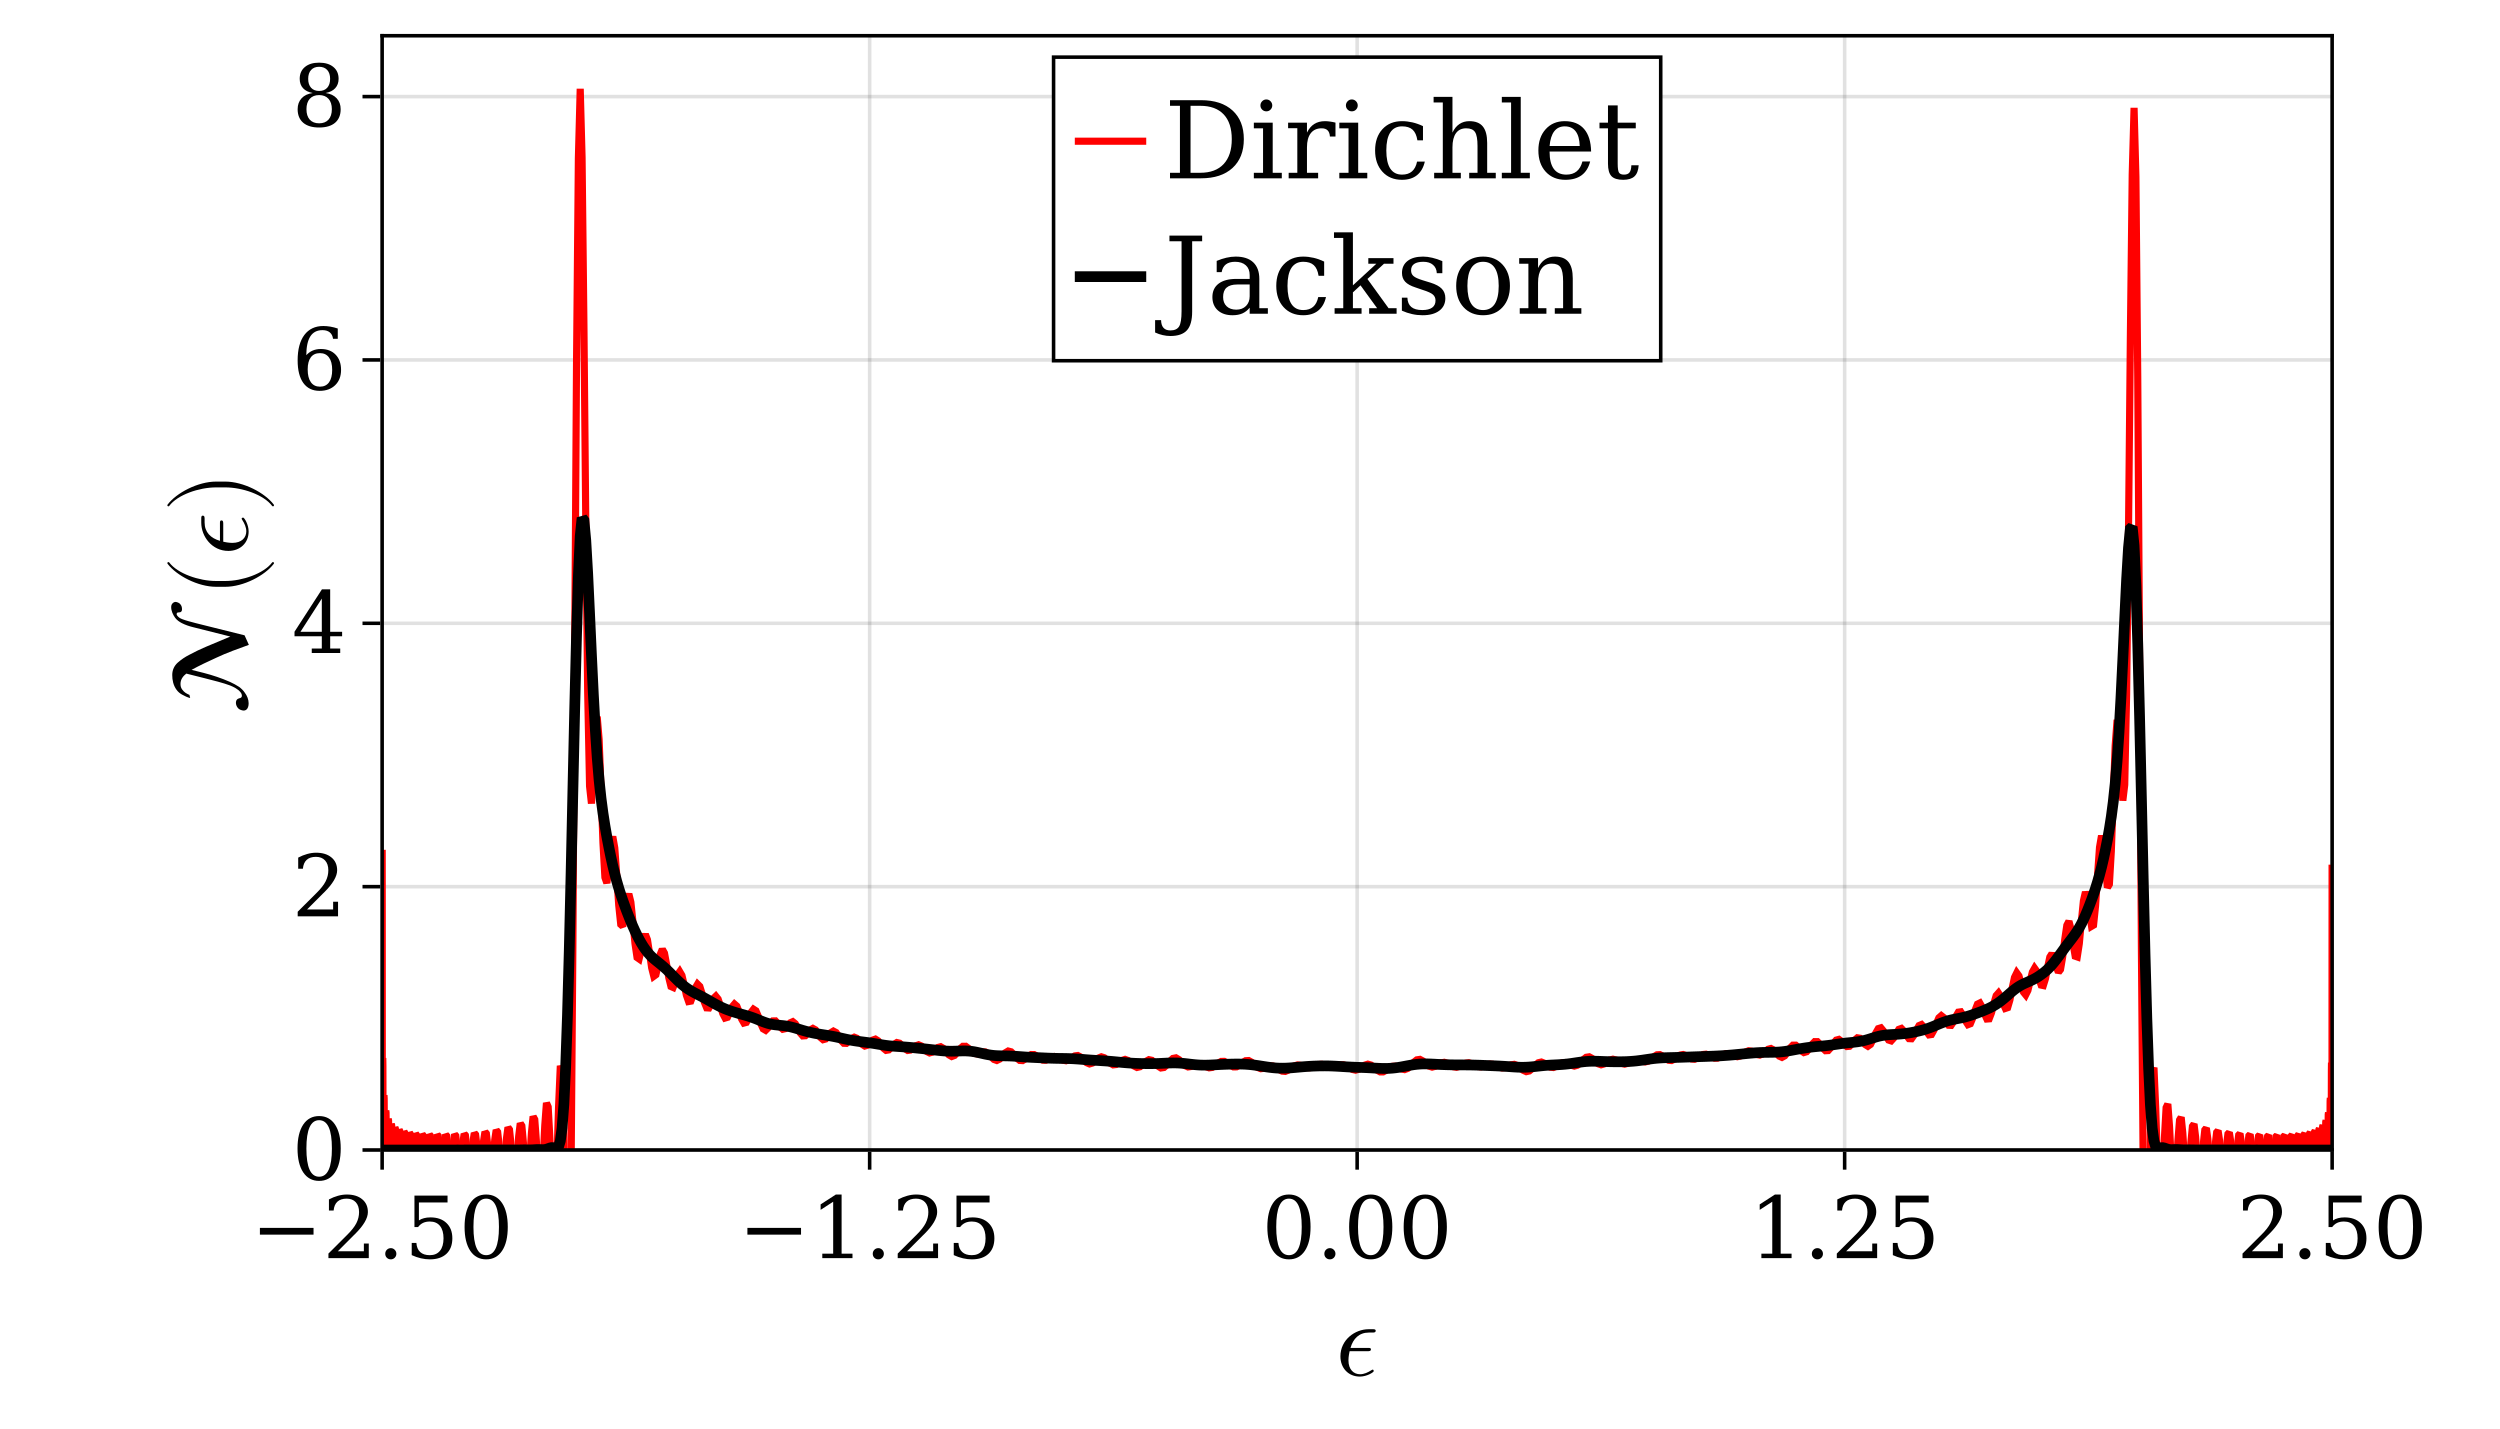 <?xml version="1.0" encoding="UTF-8"?>
<svg xmlns="http://www.w3.org/2000/svg" xmlns:xlink="http://www.w3.org/1999/xlink" width="700" height="400" viewBox="0 0 700 400">
<defs>
<g>
<g id="glyph-0-0-c082de2d">
<path d="M 11.281 -12.516 C 11.281 -12.938 10.891 -12.938 10.375 -12.938 L 9.328 -12.938 C 5.438 -12.938 1.406 -9.938 1.406 -5.344 C 1.406 -2.047 3.656 0.328 6.844 0.328 C 8.797 0.328 10.734 -0.875 10.734 -1.203 C 10.734 -1.297 10.703 -1.625 10.438 -1.625 C 10.438 -1.625 10.312 -1.625 10.047 -1.438 C 9.125 -0.844 8.016 -0.328 6.906 -0.328 C 5.156 -0.328 3.656 -1.594 3.656 -4.234 C 3.656 -5.281 3.906 -6.422 3.984 -6.781 L 8.938 -6.781 C 9.422 -6.781 9.953 -6.781 9.953 -7.297 C 9.953 -7.703 9.594 -7.703 9.094 -7.703 L 4.234 -7.703 C 4.953 -10.266 6.625 -12 9.359 -12 L 10.297 -12 C 10.797 -12 11.281 -12 11.281 -12.516 Z M 11.281 -12.516 "/>
</g>
<g id="glyph-1-0-c082de2d">
<path d="M 2.547 -8.469 L 17.562 -8.469 L 17.562 -6.578 L 2.547 -6.578 Z M 2.547 -8.469 "/>
</g>
<g id="glyph-1-1-c082de2d">
<path d="M 3.078 -13.328 L 1.766 -13.328 L 1.766 -16.438 C 2.598 -16.883 3.438 -17.223 4.281 -17.453 C 5.133 -17.691 5.969 -17.812 6.781 -17.812 C 8.594 -17.812 10.023 -17.367 11.078 -16.484 C 12.141 -15.609 12.672 -14.41 12.672 -12.891 C 12.672 -11.18 11.473 -9.133 9.078 -6.75 C 8.891 -6.57 8.75 -6.438 8.656 -6.344 L 4.25 -1.922 L 11.547 -1.922 L 11.547 -4.078 L 12.922 -4.078 L 12.922 0 L 1.625 0 L 1.625 -1.281 L 6.938 -6.578 C 8.113 -7.742 8.953 -8.816 9.453 -9.797 C 9.953 -10.785 10.203 -11.816 10.203 -12.891 C 10.203 -14.066 9.895 -14.988 9.281 -15.656 C 8.664 -16.32 7.816 -16.656 6.734 -16.656 C 5.617 -16.656 4.754 -16.375 4.141 -15.812 C 3.535 -15.258 3.18 -14.43 3.078 -13.328 Z M 3.078 -13.328 "/>
</g>
<g id="glyph-2-0-c082de2d">
<path d="M 2.266 -1.219 C 2.266 -1.656 2.41 -2.023 2.703 -2.328 C 3.004 -2.641 3.379 -2.797 3.828 -2.797 C 4.254 -2.797 4.617 -2.641 4.922 -2.328 C 5.223 -2.023 5.375 -1.656 5.375 -1.219 C 5.375 -0.789 5.223 -0.422 4.922 -0.109 C 4.617 0.191 4.254 0.344 3.828 0.344 C 3.379 0.344 3.004 0.191 2.703 -0.109 C 2.41 -0.41 2.266 -0.781 2.266 -1.219 Z M 2.266 -1.219 "/>
</g>
<g id="glyph-2-1-c082de2d">
<path d="M 2.547 -8.469 L 17.562 -8.469 L 17.562 -6.578 L 2.547 -6.578 Z M 2.547 -8.469 "/>
</g>
<g id="glyph-2-2-c082de2d">
<path d="M 3.406 0 L 3.406 -1.25 L 6.453 -1.25 L 6.453 -15.797 L 2.938 -13.516 L 2.938 -15.047 L 7.203 -17.812 L 8.812 -17.812 L 8.812 -1.25 L 11.859 -1.25 L 11.859 0 Z M 3.406 0 "/>
</g>
<g id="glyph-3-0-c082de2d">
<path d="M 12.078 -17.5 L 12.078 -15.578 L 4.062 -15.578 L 4.062 -10.562 C 4.469 -10.844 4.941 -11.051 5.484 -11.188 C 6.023 -11.332 6.629 -11.406 7.297 -11.406 C 9.191 -11.406 10.688 -10.879 11.781 -9.828 C 12.875 -8.785 13.422 -7.359 13.422 -5.547 C 13.422 -3.691 12.867 -2.242 11.766 -1.203 C 10.66 -0.172 9.109 0.344 7.109 0.344 C 6.297 0.344 5.469 0.242 4.625 0.047 C 3.781 -0.148 2.922 -0.445 2.047 -0.844 L 2.047 -4.25 L 3.359 -4.25 C 3.43 -3.133 3.785 -2.285 4.422 -1.703 C 5.055 -1.117 5.953 -0.828 7.109 -0.828 C 8.336 -0.828 9.285 -1.234 9.953 -2.047 C 10.617 -2.859 10.953 -4.023 10.953 -5.547 C 10.953 -7.055 10.617 -8.219 9.953 -9.031 C 9.297 -9.844 8.348 -10.25 7.109 -10.25 C 6.398 -10.25 5.773 -10.125 5.234 -9.875 C 4.703 -9.625 4.234 -9.234 3.828 -8.703 L 2.812 -8.703 L 2.812 -17.5 Z M 12.078 -17.5 "/>
</g>
<g id="glyph-4-0-c082de2d">
<path d="M 7.625 -0.828 C 8.82 -0.828 9.719 -1.484 10.312 -2.797 C 10.906 -4.109 11.203 -6.086 11.203 -8.734 C 11.203 -11.391 10.906 -13.375 10.312 -14.688 C 9.719 -16 8.82 -16.656 7.625 -16.656 C 6.438 -16.656 5.547 -16 4.953 -14.688 C 4.359 -13.375 4.062 -11.391 4.062 -8.734 C 4.062 -6.086 4.359 -4.109 4.953 -2.797 C 5.547 -1.484 6.438 -0.828 7.625 -0.828 Z M 7.625 0.344 C 5.727 0.344 4.242 -0.453 3.172 -2.047 C 2.109 -3.641 1.578 -5.867 1.578 -8.734 C 1.578 -11.598 2.109 -13.828 3.172 -15.422 C 4.242 -17.016 5.727 -17.812 7.625 -17.812 C 9.531 -17.812 11.016 -17.016 12.078 -15.422 C 13.141 -13.828 13.672 -11.598 13.672 -8.734 C 13.672 -5.867 13.141 -3.641 12.078 -2.047 C 11.016 -0.453 9.531 0.344 7.625 0.344 Z M 7.625 0.344 "/>
</g>
<g id="glyph-4-1-c082de2d">
<path d="M 2.266 -1.219 C 2.266 -1.656 2.41 -2.023 2.703 -2.328 C 3.004 -2.641 3.379 -2.797 3.828 -2.797 C 4.254 -2.797 4.617 -2.641 4.922 -2.328 C 5.223 -2.023 5.375 -1.656 5.375 -1.219 C 5.375 -0.789 5.223 -0.422 4.922 -0.109 C 4.617 0.191 4.254 0.344 3.828 0.344 C 3.379 0.344 3.004 0.191 2.703 -0.109 C 2.41 -0.41 2.266 -0.781 2.266 -1.219 Z M 2.266 -1.219 "/>
</g>
<g id="glyph-4-2-c082de2d">
<path d="M 3.078 -13.328 L 1.766 -13.328 L 1.766 -16.438 C 2.598 -16.883 3.438 -17.223 4.281 -17.453 C 5.133 -17.691 5.969 -17.812 6.781 -17.812 C 8.594 -17.812 10.023 -17.367 11.078 -16.484 C 12.141 -15.609 12.672 -14.41 12.672 -12.891 C 12.672 -11.18 11.473 -9.133 9.078 -6.75 C 8.891 -6.57 8.75 -6.438 8.656 -6.344 L 4.25 -1.922 L 11.547 -1.922 L 11.547 -4.078 L 12.922 -4.078 L 12.922 0 L 1.625 0 L 1.625 -1.281 L 6.938 -6.578 C 8.113 -7.742 8.953 -8.816 9.453 -9.797 C 9.953 -10.785 10.203 -11.816 10.203 -12.891 C 10.203 -14.066 9.895 -14.988 9.281 -15.656 C 8.664 -16.32 7.816 -16.656 6.734 -16.656 C 5.617 -16.656 4.754 -16.375 4.141 -15.812 C 3.535 -15.258 3.18 -14.43 3.078 -13.328 Z M 3.078 -13.328 "/>
</g>
<g id="glyph-4-3-c082de2d">
<path d="M 12.078 -17.5 L 12.078 -15.578 L 4.062 -15.578 L 4.062 -10.562 C 4.469 -10.844 4.941 -11.051 5.484 -11.188 C 6.023 -11.332 6.629 -11.406 7.297 -11.406 C 9.191 -11.406 10.688 -10.879 11.781 -9.828 C 12.875 -8.785 13.422 -7.359 13.422 -5.547 C 13.422 -3.691 12.867 -2.242 11.766 -1.203 C 10.66 -0.172 9.109 0.344 7.109 0.344 C 6.297 0.344 5.469 0.242 4.625 0.047 C 3.781 -0.148 2.922 -0.445 2.047 -0.844 L 2.047 -4.25 L 3.359 -4.25 C 3.43 -3.133 3.785 -2.285 4.422 -1.703 C 5.055 -1.117 5.953 -0.828 7.109 -0.828 C 8.336 -0.828 9.285 -1.234 9.953 -2.047 C 10.617 -2.859 10.953 -4.023 10.953 -5.547 C 10.953 -7.055 10.617 -8.219 9.953 -9.031 C 9.297 -9.844 8.348 -10.25 7.109 -10.25 C 6.398 -10.25 5.773 -10.125 5.234 -9.875 C 4.703 -9.625 4.234 -9.234 3.828 -8.703 L 2.812 -8.703 L 2.812 -17.5 Z M 12.078 -17.5 "/>
</g>
<g id="glyph-4-4-c082de2d">
<path d="M 3.406 0 L 3.406 -1.25 L 6.453 -1.25 L 6.453 -15.797 L 2.938 -13.516 L 2.938 -15.047 L 7.203 -17.812 L 8.812 -17.812 L 8.812 -1.25 L 11.859 -1.25 L 11.859 0 Z M 3.406 0 "/>
</g>
<g id="glyph-5-0-c082de2d">
<path d="M 7.625 -0.828 C 8.82 -0.828 9.719 -1.484 10.312 -2.797 C 10.906 -4.109 11.203 -6.086 11.203 -8.734 C 11.203 -11.391 10.906 -13.375 10.312 -14.688 C 9.719 -16 8.82 -16.656 7.625 -16.656 C 6.438 -16.656 5.547 -16 4.953 -14.688 C 4.359 -13.375 4.062 -11.391 4.062 -8.734 C 4.062 -6.086 4.359 -4.109 4.953 -2.797 C 5.547 -1.484 6.438 -0.828 7.625 -0.828 Z M 7.625 0.344 C 5.727 0.344 4.242 -0.453 3.172 -2.047 C 2.109 -3.641 1.578 -5.867 1.578 -8.734 C 1.578 -11.598 2.109 -13.828 3.172 -15.422 C 4.242 -17.016 5.727 -17.812 7.625 -17.812 C 9.531 -17.812 11.016 -17.016 12.078 -15.422 C 13.141 -13.828 13.672 -11.598 13.672 -8.734 C 13.672 -5.867 13.141 -3.641 12.078 -2.047 C 11.016 -0.453 9.531 0.344 7.625 0.344 Z M 7.625 0.344 "/>
</g>
<g id="glyph-6-0-c082de2d">
<path d="M 12.078 -17.5 L 12.078 -15.578 L 4.062 -15.578 L 4.062 -10.562 C 4.469 -10.844 4.941 -11.051 5.484 -11.188 C 6.023 -11.332 6.629 -11.406 7.297 -11.406 C 9.191 -11.406 10.688 -10.879 11.781 -9.828 C 12.875 -8.785 13.422 -7.359 13.422 -5.547 C 13.422 -3.691 12.867 -2.242 11.766 -1.203 C 10.66 -0.172 9.109 0.344 7.109 0.344 C 6.297 0.344 5.469 0.242 4.625 0.047 C 3.781 -0.148 2.922 -0.445 2.047 -0.844 L 2.047 -4.25 L 3.359 -4.25 C 3.43 -3.133 3.785 -2.285 4.422 -1.703 C 5.055 -1.117 5.953 -0.828 7.109 -0.828 C 8.336 -0.828 9.285 -1.234 9.953 -2.047 C 10.617 -2.859 10.953 -4.023 10.953 -5.547 C 10.953 -7.055 10.617 -8.219 9.953 -9.031 C 9.297 -9.844 8.348 -10.25 7.109 -10.25 C 6.398 -10.25 5.773 -10.125 5.234 -9.875 C 4.703 -9.625 4.234 -9.234 3.828 -8.703 L 2.812 -8.703 L 2.812 -17.5 Z M 12.078 -17.5 "/>
</g>
<g id="glyph-7-0-c082de2d">
<path d="M -19.922 -31.625 C -20.281 -31.703 -20.641 -31.562 -20.875 -31.344 C -21.203 -31.047 -21.359 -30.719 -21.359 -30.188 C -21.359 -29.125 -20.875 -28.078 -20.25 -27.203 C -19.734 -26.516 -19.047 -26.062 -18.359 -25.703 C -17.375 -25.203 -16.312 -24.844 -15.297 -24.594 L -4.797 -21.953 L -11.641 -19.078 C -13.234 -18.391 -14.703 -17.703 -16.312 -16.828 C -17.484 -16.234 -18.547 -15.516 -19.531 -14.641 C -20.438 -13.828 -21.062 -12.656 -21.062 -11.188 C -21.062 -9.75 -20.766 -8.281 -19.859 -7.047 C -19.438 -6.453 -18.906 -6.031 -18.328 -5.703 C -17.578 -5.281 -16.797 -4.922 -16.047 -4.734 L -16.234 -5.609 C -17.047 -5.969 -17.703 -6.297 -18.297 -7.141 C -18.656 -7.625 -18.75 -8.156 -18.75 -8.703 C -18.75 -10.016 -17.969 -10.922 -17.125 -11.578 L -12.031 -10.297 C -9.625 -9.688 -6.656 -8.938 -4.859 -8.25 C -3.844 -7.828 -2.672 -7.266 -1.953 -6.359 C -1.703 -6.062 -1.562 -5.703 -1.562 -5.344 C -1.562 -4.922 -1.891 -4.734 -2.219 -4.688 C -2.453 -4.656 -2.766 -4.469 -2.875 -4.375 C -3.125 -4.141 -3.234 -3.781 -3.234 -3.359 C -3.234 -2.906 -3.031 -2.406 -2.734 -2.016 C -2.375 -1.531 -1.859 -1.375 -1.375 -1.266 C -1.016 -1.172 -0.656 -1.266 -0.422 -1.406 C 0.156 -1.766 0.328 -2.516 0.328 -3.266 C 0.328 -4.312 -0.094 -5.375 -0.75 -6.234 C -1.172 -6.875 -1.734 -7.406 -2.344 -7.859 C -3.156 -8.406 -3.984 -8.812 -4.859 -9.234 C -7.312 -10.312 -9.75 -11.125 -12.234 -11.766 L -15.656 -12.625 C -13.406 -13.859 -10.984 -15 -8.672 -16.047 C -5.734 -17.438 -2.672 -18.516 0.391 -19.625 L -0.812 -22.297 L -14.406 -25.688 C -15.656 -26.016 -17.453 -26.484 -18.234 -26.812 C -18.75 -27 -19.312 -27.297 -19.688 -27.844 C -19.797 -27.953 -19.828 -28.109 -19.828 -28.266 C -19.828 -28.469 -19.688 -28.594 -19.562 -28.688 L -19.016 -28.734 C -18.594 -28.734 -18.328 -29.062 -18.328 -29.547 C -18.328 -30.094 -18.422 -30.516 -18.75 -30.938 C -19.016 -31.344 -19.562 -31.531 -19.922 -31.625 Z M -19.922 -31.625 "/>
</g>
<g id="glyph-7-1-c082de2d">
<path d="M 7.141 -9.953 C 7.047 -9.953 6.953 -9.906 6.906 -9.844 C 4.562 -6.719 -1.438 -4.656 -6.234 -4.656 L -8.766 -4.656 C -13.562 -4.656 -19.562 -6.719 -21.906 -9.844 C -21.953 -9.906 -22.047 -9.953 -22.141 -9.953 C -22.297 -9.953 -22.438 -9.812 -22.438 -9.656 C -22.438 -9.594 -22.406 -9.547 -22.375 -9.484 C -19.891 -6.188 -13.891 -3.031 -8.766 -3.031 L -6.234 -3.031 C -1.109 -3.031 4.891 -6.188 7.375 -9.484 C 7.406 -9.547 7.438 -9.594 7.438 -9.656 C 7.438 -9.812 7.297 -9.953 7.141 -9.953 Z M 7.141 -9.953 "/>
</g>
<g id="glyph-8-0-c082de2d">
<path d="M -12.516 -11.281 C -12.938 -11.281 -12.938 -10.891 -12.938 -10.375 L -12.938 -9.328 C -12.938 -5.438 -9.938 -1.406 -5.344 -1.406 C -2.047 -1.406 0.328 -3.656 0.328 -6.844 C 0.328 -8.797 -0.875 -10.734 -1.203 -10.734 C -1.297 -10.734 -1.625 -10.703 -1.625 -10.438 C -1.625 -10.438 -1.625 -10.312 -1.438 -10.047 C -0.844 -9.125 -0.328 -8.016 -0.328 -6.906 C -0.328 -5.156 -1.594 -3.656 -4.234 -3.656 C -5.281 -3.656 -6.422 -3.906 -6.781 -3.984 L -6.781 -8.938 C -6.781 -9.422 -6.781 -9.953 -7.297 -9.953 C -7.703 -9.953 -7.703 -9.594 -7.703 -9.094 L -7.703 -4.234 C -10.266 -4.953 -12 -6.625 -12 -9.359 L -12 -10.297 C -12 -10.797 -12 -11.281 -12.516 -11.281 Z M -12.516 -11.281 "/>
</g>
<g id="glyph-9-0-c082de2d">
<path d="M -6.234 -8.641 L -8.766 -8.641 C -13.891 -8.641 -19.891 -5.484 -22.375 -2.188 C -22.406 -2.125 -22.438 -2.062 -22.438 -2.016 C -22.438 -1.859 -22.297 -1.703 -22.141 -1.703 C -22.047 -1.703 -21.953 -1.766 -21.906 -1.828 C -19.562 -4.953 -13.562 -7.016 -8.766 -7.016 L -6.234 -7.016 C -1.438 -7.016 4.562 -4.953 6.906 -1.828 C 6.953 -1.766 7.047 -1.703 7.141 -1.703 C 7.297 -1.703 7.438 -1.859 7.438 -2.016 C 7.438 -2.062 7.406 -2.125 7.375 -2.188 C 4.891 -5.484 -1.109 -8.641 -6.234 -8.641 Z M -6.234 -8.641 "/>
</g>
<g id="glyph-10-0-c082de2d">
<path d="M 7.625 -0.828 C 8.82 -0.828 9.719 -1.484 10.312 -2.797 C 10.906 -4.109 11.203 -6.086 11.203 -8.734 C 11.203 -11.391 10.906 -13.375 10.312 -14.688 C 9.719 -16 8.82 -16.656 7.625 -16.656 C 6.438 -16.656 5.547 -16 4.953 -14.688 C 4.359 -13.375 4.062 -11.391 4.062 -8.734 C 4.062 -6.086 4.359 -4.109 4.953 -2.797 C 5.547 -1.484 6.438 -0.828 7.625 -0.828 Z M 7.625 0.344 C 5.727 0.344 4.242 -0.453 3.172 -2.047 C 2.109 -3.641 1.578 -5.867 1.578 -8.734 C 1.578 -11.598 2.109 -13.828 3.172 -15.422 C 4.242 -17.016 5.727 -17.812 7.625 -17.812 C 9.531 -17.812 11.016 -17.016 12.078 -15.422 C 13.141 -13.828 13.672 -11.598 13.672 -8.734 C 13.672 -5.867 13.141 -3.641 12.078 -2.047 C 11.016 -0.453 9.531 0.344 7.625 0.344 Z M 7.625 0.344 "/>
</g>
<g id="glyph-10-1-c082de2d">
<path d="M 3.078 -13.328 L 1.766 -13.328 L 1.766 -16.438 C 2.598 -16.883 3.438 -17.223 4.281 -17.453 C 5.133 -17.691 5.969 -17.812 6.781 -17.812 C 8.594 -17.812 10.023 -17.367 11.078 -16.484 C 12.141 -15.609 12.672 -14.41 12.672 -12.891 C 12.672 -11.18 11.473 -9.133 9.078 -6.75 C 8.891 -6.57 8.75 -6.438 8.656 -6.344 L 4.25 -1.922 L 11.547 -1.922 L 11.547 -4.078 L 12.922 -4.078 L 12.922 0 L 1.625 0 L 1.625 -1.281 L 6.938 -6.578 C 8.113 -7.742 8.953 -8.816 9.453 -9.797 C 9.953 -10.785 10.203 -11.816 10.203 -12.891 C 10.203 -14.066 9.895 -14.988 9.281 -15.656 C 8.664 -16.32 7.816 -16.656 6.734 -16.656 C 5.617 -16.656 4.754 -16.375 4.141 -15.812 C 3.535 -15.258 3.18 -14.43 3.078 -13.328 Z M 3.078 -13.328 "/>
</g>
<g id="glyph-10-2-c082de2d">
<path d="M 8.375 -5.938 L 8.375 -15.234 L 2.406 -5.938 Z M 13.531 0 L 5.562 0 L 5.562 -1.25 L 8.375 -1.25 L 8.375 -4.672 L 0.734 -4.672 L 0.734 -5.953 L 8.406 -17.812 L 10.719 -17.812 L 10.719 -5.938 L 14.062 -5.938 L 14.062 -4.672 L 10.719 -4.672 L 10.719 -1.25 L 13.531 -1.25 Z M 13.531 0 "/>
</g>
<g id="glyph-10-3-c082de2d">
<path d="M 11.188 -4.781 C 11.188 -6.031 10.875 -7 10.25 -7.688 C 9.625 -8.383 8.75 -8.734 7.625 -8.734 C 6.5 -8.734 5.625 -8.383 5 -7.688 C 4.383 -7 4.078 -6.031 4.078 -4.781 C 4.078 -3.52 4.383 -2.547 5 -1.859 C 5.625 -1.172 6.5 -0.828 7.625 -0.828 C 8.75 -0.828 9.625 -1.172 10.25 -1.859 C 10.875 -2.547 11.188 -3.52 11.188 -4.781 Z M 10.703 -13.281 C 10.703 -14.344 10.43 -15.172 9.891 -15.766 C 9.348 -16.359 8.594 -16.656 7.625 -16.656 C 6.664 -16.656 5.914 -16.359 5.375 -15.766 C 4.832 -15.172 4.562 -14.344 4.562 -13.281 C 4.562 -12.207 4.832 -11.375 5.375 -10.781 C 5.914 -10.188 6.664 -9.891 7.625 -9.891 C 8.594 -9.891 9.348 -10.188 9.891 -10.781 C 10.43 -11.375 10.703 -12.207 10.703 -13.281 Z M 9.438 -9.312 C 10.758 -9.133 11.789 -8.645 12.531 -7.844 C 13.281 -7.039 13.656 -6.02 13.656 -4.781 C 13.656 -3.145 13.133 -1.879 12.094 -0.984 C 11.051 -0.098 9.562 0.344 7.625 0.344 C 5.695 0.344 4.211 -0.098 3.172 -0.984 C 2.129 -1.879 1.609 -3.145 1.609 -4.781 C 1.609 -6.02 1.977 -7.039 2.719 -7.844 C 3.457 -8.645 4.5 -9.133 5.844 -9.312 C 4.656 -9.531 3.75 -9.977 3.125 -10.656 C 2.5 -11.344 2.188 -12.219 2.188 -13.281 C 2.188 -14.688 2.672 -15.789 3.641 -16.594 C 4.609 -17.406 5.938 -17.812 7.625 -17.812 C 9.32 -17.812 10.656 -17.406 11.625 -16.594 C 12.594 -15.789 13.078 -14.688 13.078 -13.281 C 13.078 -12.219 12.758 -11.344 12.125 -10.656 C 11.5 -9.977 10.602 -9.531 9.438 -9.312 Z M 9.438 -9.312 "/>
</g>
<g id="glyph-11-0-c082de2d">
<path d="M 7.859 -0.828 C 8.953 -0.828 9.797 -1.227 10.391 -2.031 C 10.984 -2.844 11.281 -4.004 11.281 -5.516 C 11.281 -7.035 10.984 -8.195 10.391 -9 C 9.797 -9.812 8.953 -10.219 7.859 -10.219 C 6.734 -10.219 5.879 -9.828 5.297 -9.047 C 4.711 -8.266 4.422 -7.133 4.422 -5.656 C 4.422 -4.102 4.719 -2.91 5.312 -2.078 C 5.906 -1.242 6.754 -0.828 7.859 -0.828 Z M 4.031 -9.641 C 4.562 -10.223 5.16 -10.656 5.828 -10.938 C 6.504 -11.227 7.266 -11.375 8.109 -11.375 C 9.848 -11.375 11.223 -10.848 12.234 -9.797 C 13.254 -8.754 13.766 -7.328 13.766 -5.516 C 13.766 -3.742 13.219 -2.32 12.125 -1.25 C 11.031 -0.188 9.578 0.344 7.766 0.344 C 5.785 0.344 4.266 -0.391 3.203 -1.859 C 2.141 -3.336 1.609 -5.445 1.609 -8.188 C 1.609 -11.25 2.234 -13.617 3.484 -15.297 C 4.742 -16.973 6.52 -17.812 8.812 -17.812 C 9.426 -17.812 10.07 -17.754 10.75 -17.641 C 11.438 -17.523 12.133 -17.348 12.844 -17.109 L 12.844 -14.234 L 11.516 -14.234 C 11.422 -15.016 11.117 -15.613 10.609 -16.031 C 10.109 -16.445 9.426 -16.656 8.562 -16.656 C 7.051 -16.656 5.922 -16.078 5.172 -14.922 C 4.43 -13.773 4.051 -12.016 4.031 -9.641 Z M 4.031 -9.641 "/>
</g>
<g id="glyph-12-0-c082de2d">
<path d="M 7.406 -1.547 L 10.141 -1.547 C 12.984 -1.547 15.16 -2.359 16.672 -3.984 C 18.191 -5.609 18.953 -7.93 18.953 -10.953 C 18.953 -13.984 18.195 -16.297 16.688 -17.891 C 15.176 -19.492 12.992 -20.297 10.141 -20.297 L 7.406 -20.297 Z M 1.656 0 L 1.656 -1.547 L 4.438 -1.547 L 4.438 -20.297 L 1.656 -20.297 L 1.656 -21.875 L 10.359 -21.875 C 14.129 -21.875 17.066 -20.91 19.172 -18.984 C 21.273 -17.055 22.328 -14.379 22.328 -10.953 C 22.328 -7.516 21.27 -4.828 19.156 -2.891 C 17.051 -0.961 14.117 0 10.359 0 Z M 1.656 0 "/>
</g>
<g id="glyph-12-1-c082de2d">
<path d="M 2.922 -20.406 C 2.922 -20.852 3.082 -21.242 3.406 -21.578 C 3.727 -21.91 4.117 -22.078 4.578 -22.078 C 5.035 -22.078 5.426 -21.91 5.75 -21.578 C 6.07 -21.242 6.234 -20.852 6.234 -20.406 C 6.234 -19.945 6.07 -19.555 5.75 -19.234 C 5.438 -18.91 5.047 -18.75 4.578 -18.75 C 4.117 -18.75 3.727 -18.91 3.406 -19.234 C 3.082 -19.555 2.922 -19.945 2.922 -20.406 Z M 6.359 -1.547 L 8.906 -1.547 L 8.906 0 L 1.078 0 L 1.078 -1.547 L 3.656 -1.547 L 3.656 -14 L 1.078 -14 L 1.078 -15.578 L 6.359 -15.578 Z M 6.359 -1.547 "/>
</g>
<g id="glyph-12-2-c082de2d">
<path d="M 15.422 -4.672 C 15.047 -3.016 14.316 -1.75 13.234 -0.875 C 12.148 -0.008 10.75 0.422 9.031 0.422 C 6.758 0.422 4.938 -0.328 3.562 -1.828 C 2.188 -3.328 1.5 -5.316 1.5 -7.797 C 1.5 -10.285 2.188 -12.273 3.562 -13.766 C 4.938 -15.254 6.758 -16 9.031 -16 C 10.008 -16 10.988 -15.883 11.969 -15.656 C 12.945 -15.426 13.926 -15.078 14.906 -14.609 L 14.906 -10.625 L 13.344 -10.625 C 13.133 -11.988 12.688 -12.984 12 -13.609 C 11.312 -14.234 10.328 -14.547 9.047 -14.547 C 7.598 -14.547 6.5 -13.977 5.75 -12.844 C 5.008 -11.719 4.641 -10.035 4.641 -7.797 C 4.641 -5.547 5.008 -3.852 5.75 -2.719 C 6.488 -1.594 7.586 -1.031 9.047 -1.031 C 10.211 -1.031 11.141 -1.332 11.828 -1.938 C 12.523 -2.539 13 -3.453 13.25 -4.672 Z M 15.422 -4.672 "/>
</g>
<g id="glyph-12-3-c082de2d">
<path d="M 16.266 -7.5 L 4.641 -7.5 L 4.641 -7.391 C 4.641 -5.285 5.035 -3.695 5.828 -2.625 C 6.617 -1.562 7.785 -1.031 9.328 -1.031 C 10.516 -1.031 11.484 -1.336 12.234 -1.953 C 12.992 -2.578 13.523 -3.5 13.828 -4.719 L 16 -4.719 C 15.57 -3.008 14.773 -1.723 13.609 -0.859 C 12.453 -0.004 10.93 0.422 9.047 0.422 C 6.773 0.422 4.945 -0.328 3.562 -1.828 C 2.188 -3.328 1.5 -5.316 1.5 -7.797 C 1.5 -10.254 2.176 -12.234 3.531 -13.734 C 4.883 -15.242 6.664 -16 8.875 -16 C 11.227 -16 13.035 -15.27 14.297 -13.812 C 15.555 -12.363 16.211 -10.258 16.266 -7.5 Z M 13.078 -9.047 C 13.023 -10.867 12.645 -12.238 11.938 -13.156 C 11.227 -14.082 10.207 -14.547 8.875 -14.547 C 7.633 -14.547 6.656 -14.082 5.938 -13.156 C 5.227 -12.227 4.797 -10.859 4.641 -9.047 Z M 13.078 -9.047 "/>
</g>
<g id="glyph-13-0-c082de2d">
<path d="M 14.344 -15.594 L 14.344 -11.703 L 12.781 -11.703 C 12.738 -12.473 12.523 -13.047 12.141 -13.422 C 11.766 -13.805 11.207 -14 10.469 -14 C 9.145 -14 8.129 -13.539 7.422 -12.625 C 6.711 -11.707 6.359 -10.391 6.359 -8.672 L 6.359 -1.547 L 9.484 -1.547 L 9.484 0 L 1.234 0 L 1.234 -1.547 L 3.656 -1.547 L 3.656 -14.031 L 1.078 -14.031 L 1.078 -15.578 L 6.359 -15.578 L 6.359 -12.797 C 6.891 -13.879 7.566 -14.68 8.391 -15.203 C 9.223 -15.734 10.234 -16 11.422 -16 C 11.859 -16 12.316 -15.961 12.797 -15.891 C 13.285 -15.828 13.801 -15.727 14.344 -15.594 Z M 14.344 -15.594 "/>
</g>
<g id="glyph-13-1-c082de2d">
<path d="M 2.922 -20.406 C 2.922 -20.852 3.082 -21.242 3.406 -21.578 C 3.727 -21.91 4.117 -22.078 4.578 -22.078 C 5.035 -22.078 5.426 -21.91 5.75 -21.578 C 6.07 -21.242 6.234 -20.852 6.234 -20.406 C 6.234 -19.945 6.07 -19.555 5.75 -19.234 C 5.438 -18.91 5.047 -18.75 4.578 -18.75 C 4.117 -18.75 3.727 -18.91 3.406 -19.234 C 3.082 -19.555 2.922 -19.945 2.922 -20.406 Z M 6.359 -1.547 L 8.906 -1.547 L 8.906 0 L 1.078 0 L 1.078 -1.547 L 3.656 -1.547 L 3.656 -14 L 1.078 -14 L 1.078 -15.578 L 6.359 -15.578 Z M 6.359 -1.547 "/>
</g>
<g id="glyph-14-0-c082de2d">
<path d="M 1.234 0 L 1.234 -1.547 L 3.656 -1.547 L 3.656 -21.234 L 1.078 -21.234 L 1.078 -22.797 L 6.359 -22.797 L 6.359 -12.797 C 6.859 -13.859 7.504 -14.656 8.297 -15.188 C 9.098 -15.727 10.023 -16 11.078 -16 C 12.797 -16 14.055 -15.504 14.859 -14.516 C 15.672 -13.523 16.078 -11.988 16.078 -9.906 L 16.078 -1.547 L 18.484 -1.547 L 18.484 0 L 11.047 0 L 11.047 -1.547 L 13.375 -1.547 L 13.375 -9.047 C 13.375 -10.953 13.141 -12.254 12.672 -12.953 C 12.211 -13.648 11.391 -14 10.203 -14 C 8.953 -14 8 -13.547 7.344 -12.641 C 6.688 -11.734 6.359 -10.41 6.359 -8.672 L 6.359 -1.547 L 8.703 -1.547 L 8.703 0 Z M 1.234 0 "/>
</g>
<g id="glyph-14-1-c082de2d">
<path d="M 6.156 -1.547 L 8.703 -1.547 L 8.703 0 L 0.859 0 L 0.859 -1.547 L 3.453 -1.547 L 3.453 -21.234 L 0.859 -21.234 L 0.859 -22.797 L 6.156 -22.797 Z M 6.156 -1.547 "/>
</g>
<g id="glyph-14-2-c082de2d">
<path d="M 3.234 -14 L 0.859 -14 L 0.859 -15.578 L 3.234 -15.578 L 3.234 -20.406 L 5.953 -20.406 L 5.953 -15.578 L 11.016 -15.578 L 11.016 -14 L 5.953 -14 L 5.953 -4.109 C 5.953 -2.797 6.078 -1.953 6.328 -1.578 C 6.578 -1.211 7.047 -1.031 7.734 -1.031 C 8.441 -1.031 8.953 -1.234 9.266 -1.641 C 9.586 -2.055 9.758 -2.727 9.781 -3.656 L 11.828 -3.656 C 11.742 -2.238 11.352 -1.203 10.656 -0.547 C 9.969 0.098 8.914 0.422 7.5 0.422 C 5.945 0.422 4.848 0.078 4.203 -0.609 C 3.555 -1.297 3.234 -2.461 3.234 -4.109 Z M 3.234 -14 "/>
</g>
<g id="glyph-15-0-c082de2d">
<path d="M -2.516 5.25 L -2.516 1.797 L -0.844 1.797 C -0.82 2.766 -0.594 3.484 -0.156 3.953 C 0.27 4.43 0.91 4.672 1.766 4.672 C 2.93 4.672 3.742 4.301 4.203 3.562 C 4.66 2.832 4.891 1.406 4.891 -0.719 L 4.891 -20.297 L 1.5 -20.297 L 1.5 -21.875 L 10.656 -21.875 L 10.656 -20.297 L 7.859 -20.297 L 7.859 -0.594 C 7.859 1.812 7.375 3.551 6.406 4.625 C 5.445 5.695 3.895 6.234 1.75 6.234 C 1.051 6.234 0.344 6.148 -0.375 5.984 C -1.094 5.828 -1.805 5.582 -2.516 5.25 Z M -2.516 5.25 "/>
</g>
<g id="glyph-15-1-c082de2d">
<path d="M 11.938 -4.891 L 11.938 -8.188 L 8.469 -8.188 C 7.125 -8.188 6.125 -7.895 5.469 -7.312 C 4.82 -6.738 4.5 -5.859 4.5 -4.672 C 4.5 -3.586 4.828 -2.727 5.484 -2.094 C 6.148 -1.457 7.051 -1.141 8.188 -1.141 C 9.312 -1.141 10.219 -1.484 10.906 -2.172 C 11.594 -2.867 11.938 -3.773 11.938 -4.891 Z M 14.641 -9.734 L 14.641 -1.547 L 17.031 -1.547 L 17.031 0 L 11.938 0 L 11.938 -1.688 C 11.344 -0.957 10.656 -0.422 9.875 -0.078 C 9.094 0.254 8.18 0.422 7.141 0.422 C 5.41 0.422 4.035 -0.035 3.016 -0.953 C 2.004 -1.867 1.5 -3.109 1.5 -4.672 C 1.5 -6.285 2.078 -7.535 3.234 -8.422 C 4.398 -9.305 6.039 -9.75 8.156 -9.75 L 11.938 -9.75 L 11.938 -10.828 C 11.938 -12.004 11.578 -12.914 10.859 -13.562 C 10.141 -14.219 9.133 -14.547 7.844 -14.547 C 6.758 -14.547 5.898 -14.301 5.266 -13.812 C 4.641 -13.32 4.25 -12.598 4.094 -11.641 L 2.703 -11.641 L 2.703 -14.797 C 3.641 -15.191 4.547 -15.488 5.422 -15.688 C 6.305 -15.895 7.172 -16 8.016 -16 C 10.172 -16 11.812 -15.461 12.938 -14.391 C 14.07 -13.316 14.641 -11.766 14.641 -9.734 Z M 14.641 -9.734 "/>
</g>
<g id="glyph-15-2-c082de2d">
<path d="M 15.422 -4.672 C 15.047 -3.016 14.316 -1.75 13.234 -0.875 C 12.148 -0.008 10.75 0.422 9.031 0.422 C 6.758 0.422 4.938 -0.328 3.562 -1.828 C 2.188 -3.328 1.5 -5.316 1.5 -7.797 C 1.5 -10.285 2.188 -12.273 3.562 -13.766 C 4.938 -15.254 6.758 -16 9.031 -16 C 10.008 -16 10.988 -15.883 11.969 -15.656 C 12.945 -15.426 13.926 -15.078 14.906 -14.609 L 14.906 -10.625 L 13.344 -10.625 C 13.133 -11.988 12.688 -12.984 12 -13.609 C 11.312 -14.234 10.328 -14.547 9.047 -14.547 C 7.598 -14.547 6.5 -13.977 5.75 -12.844 C 5.008 -11.719 4.641 -10.035 4.641 -7.797 C 4.641 -5.547 5.008 -3.852 5.75 -2.719 C 6.488 -1.594 7.586 -1.031 9.047 -1.031 C 10.211 -1.031 11.141 -1.332 11.828 -1.938 C 12.523 -2.539 13 -3.453 13.25 -4.672 Z M 15.422 -4.672 "/>
</g>
<g id="glyph-15-3-c082de2d">
<path d="M 1.234 0 L 1.234 -1.547 L 3.656 -1.547 L 3.656 -14 L 1.078 -14 L 1.078 -15.578 L 6.359 -15.578 L 6.359 -12.797 C 6.859 -13.859 7.504 -14.656 8.297 -15.188 C 9.098 -15.727 10.023 -16 11.078 -16 C 12.797 -16 14.055 -15.504 14.859 -14.516 C 15.672 -13.523 16.078 -11.988 16.078 -9.906 L 16.078 -1.547 L 18.484 -1.547 L 18.484 0 L 11.047 0 L 11.047 -1.547 L 13.375 -1.547 L 13.375 -9.047 C 13.375 -10.953 13.141 -12.258 12.672 -12.969 C 12.203 -13.676 11.379 -14.031 10.203 -14.031 C 8.953 -14.031 8 -13.57 7.344 -12.656 C 6.688 -11.75 6.359 -10.422 6.359 -8.672 L 6.359 -1.547 L 8.703 -1.547 L 8.703 0 Z M 1.234 0 "/>
</g>
<g id="glyph-16-0-c082de2d">
<path d="M 8.578 0 L 1.031 0 L 1.031 -1.547 L 3.453 -1.547 L 3.453 -21.234 L 0.859 -21.234 L 0.859 -22.797 L 6.156 -22.797 L 6.156 -7.953 L 12.719 -14 L 10.469 -14 L 10.469 -15.578 L 17.516 -15.578 L 17.516 -14 L 14.859 -14 L 10.219 -9.734 L 16.141 -1.547 L 18.391 -1.547 L 18.391 0 L 10.703 0 L 10.703 -1.547 L 12.938 -1.547 L 8.281 -7.953 L 6.156 -5.984 L 6.156 -1.547 L 8.578 -1.547 Z M 8.578 0 "/>
</g>
<g id="glyph-16-1-c082de2d">
<path d="M 1.688 -0.859 L 1.688 -4.5 L 3.234 -4.5 C 3.273 -3.332 3.641 -2.461 4.328 -1.891 C 5.016 -1.316 6.035 -1.031 7.391 -1.031 C 8.598 -1.031 9.52 -1.254 10.156 -1.703 C 10.789 -2.16 11.109 -2.82 11.109 -3.688 C 11.109 -4.375 10.875 -4.926 10.406 -5.344 C 9.945 -5.77 8.969 -6.219 7.469 -6.688 L 5.516 -7.359 C 4.18 -7.785 3.211 -8.32 2.609 -8.969 C 2.016 -9.613 1.719 -10.43 1.719 -11.422 C 1.719 -12.848 2.238 -13.969 3.281 -14.781 C 4.32 -15.594 5.77 -16 7.625 -16 C 8.438 -16 9.297 -15.891 10.203 -15.672 C 11.117 -15.461 12.055 -15.148 13.016 -14.734 L 13.016 -11.344 L 11.469 -11.344 C 11.426 -12.344 11.07 -13.125 10.406 -13.688 C 9.75 -14.258 8.848 -14.547 7.703 -14.547 C 6.566 -14.547 5.707 -14.344 5.125 -13.938 C 4.551 -13.539 4.266 -12.941 4.266 -12.141 C 4.266 -11.484 4.484 -10.957 4.922 -10.562 C 5.359 -10.164 6.238 -9.766 7.562 -9.359 L 9.703 -8.703 C 11.172 -8.242 12.227 -7.672 12.875 -6.984 C 13.531 -6.297 13.859 -5.41 13.859 -4.328 C 13.859 -2.848 13.289 -1.688 12.156 -0.844 C 11.031 0 9.477 0.422 7.5 0.422 C 6.488 0.422 5.504 0.312 4.547 0.094 C 3.598 -0.113 2.645 -0.43 1.688 -0.859 Z M 1.688 -0.859 "/>
</g>
<g id="glyph-17-0-c082de2d">
<path d="M 9.031 -1.031 C 10.469 -1.031 11.555 -1.598 12.297 -2.734 C 13.035 -3.879 13.406 -5.566 13.406 -7.797 C 13.406 -10.023 13.035 -11.707 12.297 -12.844 C 11.555 -13.977 10.469 -14.547 9.031 -14.547 C 7.582 -14.547 6.488 -13.977 5.75 -12.844 C 5.008 -11.707 4.641 -10.023 4.641 -7.797 C 4.641 -5.566 5.008 -3.879 5.75 -2.734 C 6.5 -1.598 7.594 -1.031 9.031 -1.031 Z M 9.031 0.422 C 6.758 0.422 4.938 -0.328 3.562 -1.828 C 2.188 -3.328 1.5 -5.316 1.5 -7.797 C 1.5 -10.273 2.18 -12.258 3.547 -13.75 C 4.922 -15.25 6.75 -16 9.031 -16 C 11.301 -16 13.117 -15.25 14.484 -13.75 C 15.859 -12.258 16.547 -10.273 16.547 -7.797 C 16.547 -5.316 15.859 -3.328 14.484 -1.828 C 13.117 -0.328 11.301 0.422 9.031 0.422 Z M 9.031 0.422 "/>
</g>
</g>
<clipPath id="clip-0-c082de2d">
<path clip-rule="nonzero" d="M 647 236 L 653 236 L 653 322 L 647 322 Z M 647 236 "/>
</clipPath>
<clipPath id="clip-1-c082de2d">
<path clip-rule="nonzero" d="M 647 291 L 653 291 L 653 322 L 647 322 Z M 647 291 "/>
</clipPath>
<clipPath id="clip-2-c082de2d">
<path clip-rule="nonzero" d="M 646 301 L 653 301 L 653 322 L 646 322 Z M 646 301 "/>
</clipPath>
<clipPath id="clip-3-c082de2d">
<path clip-rule="nonzero" d="M 646 305 L 653 305 L 653 322 L 646 322 Z M 646 305 "/>
</clipPath>
<clipPath id="clip-4-c082de2d">
<path clip-rule="nonzero" d="M 645 308 L 653 308 L 653 322 L 645 322 Z M 645 308 "/>
</clipPath>
<clipPath id="clip-5-c082de2d">
<path clip-rule="nonzero" d="M 644 309 L 653 309 L 653 322 L 644 322 Z M 644 309 "/>
</clipPath>
<clipPath id="clip-6-c082de2d">
<path clip-rule="nonzero" d="M 643 310 L 653 310 L 653 322 L 643 322 Z M 643 310 "/>
</clipPath>
<clipPath id="clip-7-c082de2d">
<path clip-rule="nonzero" d="M 642 310 L 653 310 L 653 322 L 642 322 Z M 642 310 "/>
</clipPath>
<clipPath id="clip-8-c082de2d">
<path clip-rule="nonzero" d="M 640 311 L 653 311 L 653 322 L 640 322 Z M 640 311 "/>
</clipPath>
<clipPath id="clip-9-c082de2d">
<path clip-rule="nonzero" d="M 639 311 L 652 311 L 652 322 L 639 322 Z M 639 311 "/>
</clipPath>
<clipPath id="clip-10-c082de2d">
<path clip-rule="nonzero" d="M 637 311 L 650 311 L 650 322 L 637 322 Z M 637 311 "/>
</clipPath>
<clipPath id="clip-11-c082de2d">
<path clip-rule="nonzero" d="M 635 312 L 648 312 L 648 322 L 635 322 Z M 635 312 "/>
</clipPath>
<clipPath id="clip-12-c082de2d">
<path clip-rule="nonzero" d="M 633 312 L 646 312 L 646 322 L 633 322 Z M 633 312 "/>
</clipPath>
<clipPath id="clip-13-c082de2d">
<path clip-rule="nonzero" d="M 631 312 L 644 312 L 644 322 L 631 322 Z M 631 312 "/>
</clipPath>
<clipPath id="clip-14-c082de2d">
<path clip-rule="nonzero" d="M 628 312 L 642 312 L 642 322 L 628 322 Z M 628 312 "/>
</clipPath>
<clipPath id="clip-15-c082de2d">
<path clip-rule="nonzero" d="M 626 312 L 639 312 L 639 322 L 626 322 Z M 626 312 "/>
</clipPath>
<clipPath id="clip-16-c082de2d">
<path clip-rule="nonzero" d="M 623 312 L 637 312 L 637 322 L 623 322 Z M 623 312 "/>
</clipPath>
<clipPath id="clip-17-c082de2d">
<path clip-rule="nonzero" d="M 620 311 L 634 311 L 634 322 L 620 322 Z M 620 311 "/>
</clipPath>
<clipPath id="clip-18-c082de2d">
<path clip-rule="nonzero" d="M 617 311 L 631 311 L 631 322 L 617 322 Z M 617 311 "/>
</clipPath>
<clipPath id="clip-19-c082de2d">
<path clip-rule="nonzero" d="M 614 310 L 628 310 L 628 322 L 614 322 Z M 614 310 "/>
</clipPath>
<clipPath id="clip-20-c082de2d">
<path clip-rule="nonzero" d="M 611 310 L 625 310 L 625 322 L 611 322 Z M 611 310 "/>
</clipPath>
<clipPath id="clip-21-c082de2d">
<path clip-rule="nonzero" d="M 607 309 L 621 309 L 621 322 L 607 322 Z M 607 309 "/>
</clipPath>
<clipPath id="clip-22-c082de2d">
<path clip-rule="nonzero" d="M 604 307 L 618 307 L 618 322 L 604 322 Z M 604 307 "/>
</clipPath>
<clipPath id="clip-23-c082de2d">
<path clip-rule="nonzero" d="M 600 303 L 614 303 L 614 322 L 600 322 Z M 600 303 "/>
</clipPath>
<clipPath id="clip-24-c082de2d">
<path clip-rule="nonzero" d="M 596 293 L 610 293 L 610 322 L 596 322 Z M 596 293 "/>
</clipPath>
<clipPath id="clip-25-c082de2d">
<path clip-rule="nonzero" d="M 154 19 L 606 19 L 606 322 L 154 322 Z M 154 19 "/>
</clipPath>
<clipPath id="clip-26-c082de2d">
<path clip-rule="nonzero" d="M 150 292 L 164 292 L 164 322 L 150 322 Z M 150 292 "/>
</clipPath>
<clipPath id="clip-27-c082de2d">
<path clip-rule="nonzero" d="M 146 303 L 160 303 L 160 322 L 146 322 Z M 146 303 "/>
</clipPath>
<clipPath id="clip-28-c082de2d">
<path clip-rule="nonzero" d="M 142 306 L 156 306 L 156 322 L 142 322 Z M 142 306 "/>
</clipPath>
<clipPath id="clip-29-c082de2d">
<path clip-rule="nonzero" d="M 139 308 L 153 308 L 153 322 L 139 322 Z M 139 308 "/>
</clipPath>
<clipPath id="clip-30-c082de2d">
<path clip-rule="nonzero" d="M 135 310 L 149 310 L 149 322 L 135 322 Z M 135 310 "/>
</clipPath>
<clipPath id="clip-31-c082de2d">
<path clip-rule="nonzero" d="M 132 310 L 146 310 L 146 322 L 132 322 Z M 132 310 "/>
</clipPath>
<clipPath id="clip-32-c082de2d">
<path clip-rule="nonzero" d="M 129 311 L 143 311 L 143 322 L 129 322 Z M 129 311 "/>
</clipPath>
<clipPath id="clip-33-c082de2d">
<path clip-rule="nonzero" d="M 126 311 L 140 311 L 140 322 L 126 322 Z M 126 311 "/>
</clipPath>
<clipPath id="clip-34-c082de2d">
<path clip-rule="nonzero" d="M 123 311 L 137 311 L 137 322 L 123 322 Z M 123 311 "/>
</clipPath>
<clipPath id="clip-35-c082de2d">
<path clip-rule="nonzero" d="M 121 311 L 134 311 L 134 322 L 121 322 Z M 121 311 "/>
</clipPath>
<clipPath id="clip-36-c082de2d">
<path clip-rule="nonzero" d="M 118 312 L 132 312 L 132 322 L 118 322 Z M 118 312 "/>
</clipPath>
<clipPath id="clip-37-c082de2d">
<path clip-rule="nonzero" d="M 116 312 L 129 312 L 129 322 L 116 322 Z M 116 312 "/>
</clipPath>
<clipPath id="clip-38-c082de2d">
<path clip-rule="nonzero" d="M 114 312 L 127 312 L 127 322 L 114 322 Z M 114 312 "/>
</clipPath>
<clipPath id="clip-39-c082de2d">
<path clip-rule="nonzero" d="M 112 311 L 125 311 L 125 322 L 112 322 Z M 112 311 "/>
</clipPath>
<clipPath id="clip-40-c082de2d">
<path clip-rule="nonzero" d="M 110 311 L 123 311 L 123 322 L 110 322 Z M 110 311 "/>
</clipPath>
<clipPath id="clip-41-c082de2d">
<path clip-rule="nonzero" d="M 108 311 L 121 311 L 121 322 L 108 322 Z M 108 311 "/>
</clipPath>
<clipPath id="clip-42-c082de2d">
<path clip-rule="nonzero" d="M 107 311 L 120 311 L 120 322 L 107 322 Z M 107 311 "/>
</clipPath>
<clipPath id="clip-43-c082de2d">
<path clip-rule="nonzero" d="M 107 310 L 118 310 L 118 322 L 107 322 Z M 107 310 "/>
</clipPath>
<clipPath id="clip-44-c082de2d">
<path clip-rule="nonzero" d="M 107 310 L 117 310 L 117 322 L 107 322 Z M 107 310 "/>
</clipPath>
<clipPath id="clip-45-c082de2d">
<path clip-rule="nonzero" d="M 107 309 L 116 309 L 116 322 L 107 322 Z M 107 309 "/>
</clipPath>
<clipPath id="clip-46-c082de2d">
<path clip-rule="nonzero" d="M 107 307 L 115 307 L 115 322 L 107 322 Z M 107 307 "/>
</clipPath>
<clipPath id="clip-47-c082de2d">
<path clip-rule="nonzero" d="M 107 305 L 114 305 L 114 322 L 107 322 Z M 107 305 "/>
</clipPath>
<clipPath id="clip-48-c082de2d">
<path clip-rule="nonzero" d="M 107 300 L 114 300 L 114 322 L 107 322 Z M 107 300 "/>
</clipPath>
<clipPath id="clip-49-c082de2d">
<path clip-rule="nonzero" d="M 107 290 L 113 290 L 113 322 L 107 322 Z M 107 290 "/>
</clipPath>
<clipPath id="clip-50-c082de2d">
<path clip-rule="nonzero" d="M 107 232 L 113 232 L 113 322 L 107 322 Z M 107 232 "/>
</clipPath>
<clipPath id="clip-51-c082de2d">
<path clip-rule="nonzero" d="M 107 136 L 653 136 L 653 322 L 107 322 Z M 107 136 "/>
</clipPath>
</defs>
<rect x="-70" y="-40" width="840" height="480" fill="rgb(100%, 100%, 100%)" fill-opacity="1"/>
<path fill-rule="nonzero" fill="rgb(100%, 100%, 100%)" fill-opacity="1" d="M 107 322 L 653 322 L 653 10 L 107 10 Z M 107 322 "/>
<path fill="none" stroke-width="1" stroke-linecap="butt" stroke-linejoin="miter" stroke="rgb(0%, 0%, 0%)" stroke-opacity="0.12" stroke-miterlimit="1.155" d="M 107 322 L 107 10 "/>
<path fill="none" stroke-width="1" stroke-linecap="butt" stroke-linejoin="miter" stroke="rgb(0%, 0%, 0%)" stroke-opacity="0.12" stroke-miterlimit="1.155" d="M 243.5 322 L 243.5 10 "/>
<path fill="none" stroke-width="1" stroke-linecap="butt" stroke-linejoin="miter" stroke="rgb(0%, 0%, 0%)" stroke-opacity="0.12" stroke-miterlimit="1.155" d="M 380 322 L 380 10 "/>
<path fill="none" stroke-width="1" stroke-linecap="butt" stroke-linejoin="miter" stroke="rgb(0%, 0%, 0%)" stroke-opacity="0.12" stroke-miterlimit="1.155" d="M 516.5 322 L 516.5 10 "/>
<path fill="none" stroke-width="1" stroke-linecap="butt" stroke-linejoin="miter" stroke="rgb(0%, 0%, 0%)" stroke-opacity="0.12" stroke-miterlimit="1.155" d="M 653 322 L 653 10 "/>
<path fill="none" stroke-width="1" stroke-linecap="butt" stroke-linejoin="miter" stroke="rgb(0%, 0%, 0%)" stroke-opacity="0.12" stroke-miterlimit="1.155" d="M 107 322 L 653 322 "/>
<path fill="none" stroke-width="1" stroke-linecap="butt" stroke-linejoin="miter" stroke="rgb(0%, 0%, 0%)" stroke-opacity="0.12" stroke-miterlimit="1.155" d="M 107 248.262 L 653 248.262 "/>
<path fill="none" stroke-width="1" stroke-linecap="butt" stroke-linejoin="miter" stroke="rgb(0%, 0%, 0%)" stroke-opacity="0.12" stroke-miterlimit="1.155" d="M 107 174.523 L 653 174.523 "/>
<path fill="none" stroke-width="1" stroke-linecap="butt" stroke-linejoin="miter" stroke="rgb(0%, 0%, 0%)" stroke-opacity="0.12" stroke-miterlimit="1.155" d="M 107 100.785 L 653 100.785 "/>
<path fill="none" stroke-width="1" stroke-linecap="butt" stroke-linejoin="miter" stroke="rgb(0%, 0%, 0%)" stroke-opacity="0.12" stroke-miterlimit="1.155" d="M 107 27.047 L 653 27.047 "/>
<g fill="rgb(0%, 0%, 0%)" fill-opacity="1">
<use xlink:href="#glyph-0-0-c082de2d" x="373.91" y="385.117"/>
</g>
<g fill="rgb(0%, 0%, 0%)" fill-opacity="1">
<use xlink:href="#glyph-1-0-c082de2d" x="70.227" y="352.277"/>
</g>
<g fill="rgb(0%, 0%, 0%)" fill-opacity="1">
<use xlink:href="#glyph-1-1-c082de2d" x="90.336" y="352.277"/>
</g>
<g fill="rgb(0%, 0%, 0%)" fill-opacity="1">
<use xlink:href="#glyph-2-0-c082de2d" x="105.605" y="352.277"/>
</g>
<g fill="rgb(0%, 0%, 0%)" fill-opacity="1">
<use xlink:href="#glyph-3-0-c082de2d" x="113.234" y="352.277"/>
</g>
<g fill="rgb(0%, 0%, 0%)" fill-opacity="1">
<use xlink:href="#glyph-4-0-c082de2d" x="128.504" y="352.277"/>
</g>
<g fill="rgb(0%, 0%, 0%)" fill-opacity="1">
<use xlink:href="#glyph-2-1-c082de2d" x="206.727" y="352.277"/>
</g>
<g fill="rgb(0%, 0%, 0%)" fill-opacity="1">
<use xlink:href="#glyph-2-2-c082de2d" x="226.836" y="352.277"/>
</g>
<g fill="rgb(0%, 0%, 0%)" fill-opacity="1">
<use xlink:href="#glyph-4-1-c082de2d" x="242.105" y="352.277"/>
</g>
<g fill="rgb(0%, 0%, 0%)" fill-opacity="1">
<use xlink:href="#glyph-4-2-c082de2d" x="249.734" y="352.277"/>
</g>
<g fill="rgb(0%, 0%, 0%)" fill-opacity="1">
<use xlink:href="#glyph-4-3-c082de2d" x="265.004" y="352.277"/>
</g>
<g fill="rgb(0%, 0%, 0%)" fill-opacity="1">
<use xlink:href="#glyph-4-0-c082de2d" x="353.281" y="352.277"/>
</g>
<g fill="rgb(0%, 0%, 0%)" fill-opacity="1">
<use xlink:href="#glyph-4-1-c082de2d" x="368.551" y="352.277"/>
</g>
<g fill="rgb(0%, 0%, 0%)" fill-opacity="1">
<use xlink:href="#glyph-5-0-c082de2d" x="376.18" y="352.277"/>
</g>
<g fill="rgb(0%, 0%, 0%)" fill-opacity="1">
<use xlink:href="#glyph-4-0-c082de2d" x="391.449" y="352.277"/>
</g>
<g fill="rgb(0%, 0%, 0%)" fill-opacity="1">
<use xlink:href="#glyph-4-4-c082de2d" x="489.781" y="352.277"/>
</g>
<g fill="rgb(0%, 0%, 0%)" fill-opacity="1">
<use xlink:href="#glyph-4-1-c082de2d" x="505.051" y="352.277"/>
</g>
<g fill="rgb(0%, 0%, 0%)" fill-opacity="1">
<use xlink:href="#glyph-4-2-c082de2d" x="512.68" y="352.277"/>
</g>
<g fill="rgb(0%, 0%, 0%)" fill-opacity="1">
<use xlink:href="#glyph-6-0-c082de2d" x="527.949" y="352.277"/>
</g>
<g fill="rgb(0%, 0%, 0%)" fill-opacity="1">
<use xlink:href="#glyph-4-2-c082de2d" x="626.281" y="352.277"/>
</g>
<g fill="rgb(0%, 0%, 0%)" fill-opacity="1">
<use xlink:href="#glyph-4-1-c082de2d" x="641.551" y="352.277"/>
</g>
<g fill="rgb(0%, 0%, 0%)" fill-opacity="1">
<use xlink:href="#glyph-4-3-c082de2d" x="649.18" y="352.277"/>
</g>
<g fill="rgb(0%, 0%, 0%)" fill-opacity="1">
<use xlink:href="#glyph-4-0-c082de2d" x="664.449" y="352.277"/>
</g>
<g fill="rgb(0%, 0%, 0%)" fill-opacity="1">
<use xlink:href="#glyph-7-0-c082de2d" x="69.29" y="200.185"/>
</g>
<g fill="rgb(0%, 0%, 0%)" fill-opacity="1">
<use xlink:href="#glyph-7-1-c082de2d" x="69.29" y="167.335"/>
</g>
<g fill="rgb(0%, 0%, 0%)" fill-opacity="1">
<use xlink:href="#glyph-8-0-c082de2d" x="69.29" y="155.665"/>
</g>
<g fill="rgb(0%, 0%, 0%)" fill-opacity="1">
<use xlink:href="#glyph-9-0-c082de2d" x="69.29" y="143.485"/>
</g>
<g fill="rgb(0%, 0%, 0%)" fill-opacity="1">
<use xlink:href="#glyph-10-0-c082de2d" x="81.73" y="330.309"/>
</g>
<g fill="rgb(0%, 0%, 0%)" fill-opacity="1">
<use xlink:href="#glyph-10-1-c082de2d" x="81.73" y="256.571"/>
</g>
<g fill="rgb(0%, 0%, 0%)" fill-opacity="1">
<use xlink:href="#glyph-10-2-c082de2d" x="81.73" y="182.833"/>
</g>
<g fill="rgb(0%, 0%, 0%)" fill-opacity="1">
<use xlink:href="#glyph-11-0-c082de2d" x="81.73" y="109.095"/>
</g>
<g fill="rgb(0%, 0%, 0%)" fill-opacity="1">
<use xlink:href="#glyph-10-3-c082de2d" x="81.73" y="35.357"/>
</g>
<g clip-path="url(#clip-0-c082de2d)">
<path fill="none" stroke-width="2" stroke-linecap="butt" stroke-linejoin="miter" stroke="rgb(100%, 0%, 0%)" stroke-opacity="1" stroke-miterlimit="2" d="M 652.992 322 L 652.992 275.496 L 652.984 242.117 L 652.973 260.035 L 652.961 301.207 L 652.949 322 Z M 652.992 322 "/>
</g>
<g clip-path="url(#clip-1-c082de2d)">
<path fill="none" stroke-width="2" stroke-linecap="butt" stroke-linejoin="miter" stroke="rgb(100%, 0%, 0%)" stroke-opacity="1" stroke-miterlimit="2" d="M 652.863 322 L 652.852 310.699 L 652.82 297.523 L 652.789 299.66 L 652.754 313.637 L 652.734 322 Z M 652.863 322 "/>
</g>
<g clip-path="url(#clip-2-c082de2d)">
<path fill="none" stroke-width="2" stroke-linecap="butt" stroke-linejoin="miter" stroke="rgb(100%, 0%, 0%)" stroke-opacity="1" stroke-miterlimit="2" d="M 652.562 322 L 652.539 315.43 L 652.488 307.406 L 652.434 308.305 L 652.379 316.793 L 652.348 322 Z M 652.562 322 "/>
</g>
<g clip-path="url(#clip-3-c082de2d)">
<path fill="none" stroke-width="2" stroke-linecap="butt" stroke-linejoin="miter" stroke="rgb(100%, 0%, 0%)" stroke-opacity="1" stroke-miterlimit="2" d="M 652.09 322 L 652.055 317.285 L 651.98 311.492 L 651.906 312.051 L 651.828 318.223 L 651.789 322 "/>
</g>
<g clip-path="url(#clip-4-c082de2d)">
<path fill="none" stroke-width="2" stroke-linecap="butt" stroke-linejoin="miter" stroke="rgb(100%, 0%, 0%)" stroke-opacity="1" stroke-miterlimit="2" d="M 651.445 322 L 651.398 318.262 L 651.305 313.703 L 651.207 314.121 L 651.109 319.031 L 651.059 322 "/>
</g>
<g clip-path="url(#clip-5-c082de2d)">
<path fill="none" stroke-width="2" stroke-linecap="butt" stroke-linejoin="miter" stroke="rgb(100%, 0%, 0%)" stroke-opacity="1" stroke-miterlimit="2" d="M 650.633 322 L 650.57 318.855 L 650.453 315.066 L 650.336 315.418 L 650.215 319.543 L 650.16 322 "/>
</g>
<g clip-path="url(#clip-6-c082de2d)">
<path fill="none" stroke-width="2" stroke-linecap="butt" stroke-linejoin="miter" stroke="rgb(100%, 0%, 0%)" stroke-opacity="1" stroke-miterlimit="2" d="M 649.645 322 L 649.57 319.246 L 649.434 315.977 L 649.297 316.289 L 649.152 319.895 L 649.09 322 "/>
</g>
<g clip-path="url(#clip-7-c082de2d)">
<path fill="none" stroke-width="2" stroke-linecap="butt" stroke-linejoin="miter" stroke="rgb(100%, 0%, 0%)" stroke-opacity="1" stroke-miterlimit="2" d="M 648.488 322 L 648.402 319.516 L 648.246 316.613 L 648.082 316.902 L 647.922 320.145 L 647.848 322 "/>
</g>
<g clip-path="url(#clip-8-c082de2d)">
<path fill="none" stroke-width="2" stroke-linecap="butt" stroke-linejoin="miter" stroke="rgb(100%, 0%, 0%)" stroke-opacity="1" stroke-miterlimit="2" d="M 647.164 322 L 647.062 319.703 L 646.883 317.066 L 646.703 317.348 L 646.52 320.328 L 646.438 322 "/>
</g>
<g clip-path="url(#clip-9-c082de2d)">
<path fill="none" stroke-width="2" stroke-linecap="butt" stroke-linejoin="miter" stroke="rgb(100%, 0%, 0%)" stroke-opacity="1" stroke-miterlimit="2" d="M 645.672 322 L 645.559 319.84 L 645.355 317.395 L 645.152 317.672 L 644.949 320.465 L 644.859 322 "/>
</g>
<g clip-path="url(#clip-10-c082de2d)">
<path fill="none" stroke-width="2" stroke-linecap="butt" stroke-linejoin="miter" stroke="rgb(100%, 0%, 0%)" stroke-opacity="1" stroke-miterlimit="2" d="M 644.008 322 L 643.883 319.93 L 643.66 317.629 L 643.438 317.906 L 643.211 320.566 L 643.117 322 "/>
</g>
<g clip-path="url(#clip-11-c082de2d)">
<path fill="none" stroke-width="2" stroke-linecap="butt" stroke-linejoin="miter" stroke="rgb(100%, 0%, 0%)" stroke-opacity="1" stroke-miterlimit="2" d="M 642.18 322 L 642.039 319.988 L 641.797 317.789 L 641.555 318.066 L 641.309 320.641 L 641.207 322 "/>
</g>
<g clip-path="url(#clip-12-c082de2d)">
<path fill="none" stroke-width="2" stroke-linecap="butt" stroke-linejoin="miter" stroke="rgb(100%, 0%, 0%)" stroke-opacity="1" stroke-miterlimit="2" d="M 640.188 322 L 640.031 320.02 L 639.77 317.883 L 639.504 318.164 L 639.238 320.691 L 639.129 322 "/>
</g>
<g clip-path="url(#clip-13-c082de2d)">
<path fill="none" stroke-width="2" stroke-linecap="butt" stroke-linejoin="miter" stroke="rgb(100%, 0%, 0%)" stroke-opacity="1" stroke-miterlimit="2" d="M 638.031 322 L 637.863 320.02 L 637.578 317.918 L 637.293 318.211 L 637.004 320.727 L 636.891 322 "/>
</g>
<g clip-path="url(#clip-14-c082de2d)">
<path fill="none" stroke-width="2" stroke-linecap="butt" stroke-linejoin="miter" stroke="rgb(100%, 0%, 0%)" stroke-opacity="1" stroke-miterlimit="2" d="M 635.711 322 L 635.527 319.996 L 635.223 317.895 L 634.918 318.199 L 634.609 320.738 L 634.492 322 "/>
</g>
<g clip-path="url(#clip-15-c082de2d)">
<path fill="none" stroke-width="2" stroke-linecap="butt" stroke-linejoin="miter" stroke="rgb(100%, 0%, 0%)" stroke-opacity="1" stroke-miterlimit="2" d="M 633.23 322 L 633.031 319.941 L 632.707 317.812 L 632.383 318.137 L 632.055 320.734 L 631.93 322 "/>
</g>
<g clip-path="url(#clip-16-c082de2d)">
<path fill="none" stroke-width="2" stroke-linecap="butt" stroke-linejoin="miter" stroke="rgb(100%, 0%, 0%)" stroke-opacity="1" stroke-miterlimit="2" d="M 630.59 322 L 630.375 319.855 L 630.035 317.664 L 629.688 318.008 L 629.34 320.711 L 629.211 322 "/>
</g>
<g clip-path="url(#clip-17-c082de2d)">
<path fill="none" stroke-width="2" stroke-linecap="butt" stroke-linejoin="miter" stroke="rgb(100%, 0%, 0%)" stroke-opacity="1" stroke-miterlimit="2" d="M 627.793 322 L 627.562 319.727 L 627.199 317.434 L 626.836 317.805 L 626.469 320.66 L 626.332 322 "/>
</g>
<g clip-path="url(#clip-18-c082de2d)">
<path fill="none" stroke-width="2" stroke-linecap="butt" stroke-linejoin="miter" stroke="rgb(100%, 0%, 0%)" stroke-opacity="1" stroke-miterlimit="2" d="M 624.836 322 L 624.594 319.543 L 624.211 317.09 L 623.824 317.5 L 623.438 320.582 L 623.301 322 "/>
</g>
<g clip-path="url(#clip-19-c082de2d)">
<path fill="none" stroke-width="2" stroke-linecap="butt" stroke-linejoin="miter" stroke="rgb(100%, 0%, 0%)" stroke-opacity="1" stroke-miterlimit="2" d="M 621.727 322 L 621.469 319.281 L 621.066 316.598 L 620.664 317.051 L 620.258 320.465 L 620.117 322 "/>
</g>
<g clip-path="url(#clip-20-c082de2d)">
<path fill="none" stroke-width="2" stroke-linecap="butt" stroke-linejoin="miter" stroke="rgb(100%, 0%, 0%)" stroke-opacity="1" stroke-miterlimit="2" d="M 618.465 322 L 618.191 318.898 L 617.77 315.863 L 617.348 316.387 L 616.922 320.285 L 616.781 322 "/>
</g>
<g clip-path="url(#clip-21-c082de2d)">
<path fill="none" stroke-width="2" stroke-linecap="butt" stroke-linejoin="miter" stroke="rgb(100%, 0%, 0%)" stroke-opacity="1" stroke-miterlimit="2" d="M 615.055 322 L 614.766 318.312 L 614.324 314.734 L 613.883 315.352 L 613.441 320.004 L 613.293 322 "/>
</g>
<g clip-path="url(#clip-22-c082de2d)">
<path fill="none" stroke-width="2" stroke-linecap="butt" stroke-linejoin="miter" stroke="rgb(100%, 0%, 0%)" stroke-opacity="1" stroke-miterlimit="2" d="M 611.496 322 L 611.188 317.332 L 610.73 312.84 L 610.273 313.602 L 609.809 319.539 L 609.664 322 "/>
</g>
<g clip-path="url(#clip-23-c082de2d)">
<path fill="none" stroke-width="2" stroke-linecap="butt" stroke-linejoin="miter" stroke="rgb(100%, 0%, 0%)" stroke-opacity="1" stroke-miterlimit="2" d="M 607.797 322 L 607.465 315.426 L 606.992 309.121 L 606.512 310.121 L 606.035 318.66 L 605.895 322 "/>
</g>
<g clip-path="url(#clip-24-c082de2d)">
<path fill="none" stroke-width="2" stroke-linecap="butt" stroke-linejoin="miter" stroke="rgb(100%, 0%, 0%)" stroke-opacity="1" stroke-miterlimit="2" d="M 603.965 322 L 603.602 310.301 L 603.109 298.938 L 602.613 300.285 L 602.113 316.621 L 602.008 322 "/>
</g>
<g clip-path="url(#clip-25-c082de2d)">
<path fill="none" stroke-width="2" stroke-linecap="butt" stroke-linejoin="miter" stroke="rgb(100%, 0%, 0%)" stroke-opacity="1" stroke-miterlimit="2" d="M 600.051 322 L 599.594 265.934 L 599.082 184.777 L 598.57 105.621 L 598.055 49.535 L 597.539 30.195 L 597.02 48.883 L 596.5 94.598 L 595.977 149.102 L 595.449 194.461 L 594.922 219.754 L 594.391 224.168 L 593.859 215.422 L 593.324 204.832 L 592.789 201.555 L 592.25 208.777 L 591.711 223.309 L 591.168 238.352 L 590.625 247.609 L 590.078 248.535 L 589.527 243.227 L 588.977 236.723 L 588.426 233.98 L 587.867 237.234 L 587.312 245.082 L 586.754 253.668 L 586.191 259.039 L 585.629 259.367 L 585.062 255.77 L 584.496 251.453 L 583.926 249.75 L 583.355 252.242 L 582.781 257.984 L 582.207 264.203 L 581.629 267.941 L 581.051 267.742 L 580.469 264.348 L 579.887 260.188 L 579.301 257.945 L 578.715 259.066 L 578.125 263.078 L 577.535 267.977 L 576.941 271.469 L 576.348 272.246 L 575.75 270.629 L 575.152 268.25 L 574.551 267.016 L 573.949 267.977 L 573.344 270.789 L 572.738 273.996 L 572.129 275.957 L 571.52 275.828 L 570.906 274.027 L 570.293 271.949 L 569.676 271.094 L 569.059 272.18 L 568.438 274.715 L 567.816 277.328 L 567.195 278.57 L 566.57 277.805 L 565.941 275.562 L 565.312 273.266 L 564.684 272.398 L 564.051 273.684 L 563.414 276.66 L 562.777 279.98 L 562.141 282.148 L 561.5 282.363 L 560.859 280.922 L 560.215 279.023 L 559.57 278.043 L 558.926 278.77 L 558.277 280.973 L 557.625 283.57 L 556.973 285.273 L 556.32 285.324 L 555.664 283.902 L 555.008 282 L 554.348 280.832 L 553.688 281.156 L 553.023 282.859 L 552.359 285.066 L 551.695 286.652 L 551.027 286.906 L 550.355 285.879 L 549.684 284.352 L 549.012 283.309 L 548.34 283.402 L 547.664 284.562 L 546.984 286.094 L 546.305 287.109 L 545.625 287.074 L 544.941 286.109 L 544.258 284.926 L 543.57 284.383 L 542.883 284.988 L 542.195 286.578 L 541.504 288.434 L 540.812 289.668 L 540.117 289.77 L 539.422 288.852 L 538.727 287.602 L 538.027 286.867 L 537.328 287.16 L 536.625 288.375 L 535.922 289.875 L 535.219 290.855 L 534.512 290.82 L 533.805 289.887 L 533.094 288.672 L 532.383 287.957 L 531.672 288.211 L 530.957 289.324 L 530.242 290.66 L 529.523 291.449 L 528.805 291.215 L 528.086 290.07 L 527.367 288.656 L 526.645 287.789 L 525.918 288.012 L 525.191 289.285 L 524.465 291.031 L 523.738 292.449 L 523.008 292.957 L 522.277 292.496 L 521.543 291.516 L 520.809 290.707 L 520.074 290.59 L 519.336 291.223 L 518.598 292.215 L 517.859 292.961 L 517.117 293.031 L 516.375 292.422 L 515.633 291.559 L 514.887 291.027 L 514.141 291.23 L 513.395 292.148 L 512.645 293.328 L 511.895 294.156 L 511.145 294.199 L 510.391 293.477 L 509.637 292.422 L 508.879 291.66 L 508.125 291.652 L 507.367 292.426 L 506.605 293.57 L 505.848 294.488 L 505.086 294.719 L 504.32 294.203 L 503.559 293.316 L 502.793 292.641 L 502.023 292.641 L 501.258 293.406 L 500.488 294.594 L 499.719 295.645 L 498.945 296.066 L 498.176 295.719 L 497.402 294.863 L 496.625 293.996 L 495.848 293.582 L 495.074 293.789 L 494.293 294.43 L 493.516 295.102 L 492.734 295.426 L 491.953 295.262 L 491.168 294.777 L 490.387 294.32 L 489.602 294.215 L 488.816 294.547 L 488.027 295.145 L 487.238 295.684 L 486.449 295.883 L 485.66 295.695 L 484.867 295.293 L 484.078 294.988 L 483.281 295.012 L 482.488 295.391 L 481.691 295.914 L 480.898 296.285 L 480.098 296.289 L 479.301 295.938 L 478.5 295.461 L 477.699 295.168 L 476.898 295.254 L 476.098 295.699 L 475.293 296.25 L 474.488 296.59 L 473.684 296.52 L 472.879 296.09 L 472.07 295.559 L 471.266 295.266 L 470.457 295.41 L 469.645 295.938 L 468.836 296.566 L 468.023 296.953 L 467.211 296.875 L 466.398 296.371 L 465.586 295.727 L 464.77 295.301 L 463.953 295.344 L 463.137 295.844 L 462.32 296.551 L 461.5 297.125 L 460.684 297.336 L 459.863 297.18 L 459.043 296.871 L 458.223 296.695 L 457.398 296.84 L 456.578 297.266 L 455.754 297.73 L 454.93 297.957 L 454.102 297.789 L 453.277 297.309 L 452.449 296.801 L 451.625 296.574 L 450.797 296.789 L 449.969 297.34 L 449.137 297.91 L 448.309 298.145 L 447.477 297.855 L 446.645 297.145 L 445.812 296.359 L 444.98 295.906 L 444.148 296.035 L 443.312 296.695 L 442.48 297.582 L 441.645 298.281 L 440.809 298.512 L 439.973 298.277 L 439.133 297.82 L 438.297 297.508 L 437.457 297.574 L 436.621 298.012 L 435.781 298.566 L 434.941 298.902 L 434.102 298.801 L 433.258 298.305 L 432.418 297.699 L 431.578 297.371 L 430.734 297.566 L 429.891 298.262 L 429.047 299.168 L 428.203 299.871 L 427.359 300.062 L 426.516 299.691 L 425.668 298.988 L 424.824 298.328 L 423.977 298.02 L 423.129 298.145 L 422.281 298.543 L 421.434 298.918 L 420.586 299.016 L 419.738 298.781 L 418.891 298.359 L 418.043 298.016 L 417.191 297.949 L 416.344 298.172 L 415.492 298.512 L 414.641 298.719 L 413.789 298.621 L 412.938 298.254 L 412.086 297.816 L 411.234 297.574 L 410.383 297.688 L 409.531 298.102 L 408.68 298.578 L 407.824 298.832 L 406.973 298.699 L 406.117 298.242 L 405.266 297.723 L 404.41 297.445 L 403.555 297.582 L 402.703 298.055 L 401.848 298.574 L 400.992 298.793 L 400.137 298.523 L 399.281 297.84 L 398.426 297.074 L 397.57 296.625 L 396.715 296.758 L 395.859 297.441 L 395 298.383 L 394.145 299.168 L 393.289 299.492 L 392.434 299.312 L 391.574 298.871 L 390.719 298.531 L 389.859 298.57 L 389.004 299.027 L 388.148 299.664 L 387.289 300.125 L 386.434 300.125 L 385.574 299.625 L 384.719 298.859 L 383.859 298.203 L 383 297.965 L 382.145 298.234 L 381.285 298.824 L 380.43 299.398 L 379.57 299.648 L 378.715 299.457 L 377.855 298.961 L 377 298.438 L 376.141 298.145 L 375.281 298.18 L 374.426 298.441 L 373.566 298.695 L 372.711 298.746 L 371.852 298.547 L 370.996 298.234 L 370.141 298.016 L 369.281 298.055 L 368.426 298.344 L 367.566 298.723 L 366.711 298.953 L 365.855 298.902 L 365 298.609 L 364.141 298.285 L 363.285 298.184 L 362.43 298.453 L 361.574 299.02 L 360.719 299.637 L 359.863 299.996 L 359.008 299.922 L 358.152 299.465 L 357.297 298.883 L 356.445 298.484 L 355.59 298.461 L 354.734 298.762 L 353.883 299.125 L 353.027 299.234 L 352.176 298.898 L 351.32 298.195 L 350.469 297.426 L 349.617 296.953 L 348.766 297.004 L 347.914 297.527 L 347.062 298.23 L 346.211 298.719 L 345.359 298.734 L 344.508 298.281 L 343.656 297.641 L 342.809 297.191 L 341.957 297.195 L 341.109 297.668 L 340.262 298.352 L 339.414 298.879 L 338.566 298.992 L 337.719 298.676 L 336.871 298.176 L 336.023 297.824 L 335.176 297.844 L 334.332 298.203 L 333.484 298.621 L 332.641 298.746 L 331.797 298.363 L 330.953 297.562 L 330.109 296.691 L 329.266 296.195 L 328.422 296.359 L 327.582 297.133 L 326.742 298.148 L 325.898 298.902 L 325.059 299.031 L 324.219 298.496 L 323.379 297.617 L 322.543 296.891 L 321.703 296.715 L 320.867 297.172 L 320.027 297.988 L 319.191 298.695 L 318.355 298.891 L 317.52 298.473 L 316.688 297.672 L 315.852 296.926 L 315.02 296.629 L 314.188 296.902 L 313.355 297.52 L 312.523 298.066 L 311.691 298.164 L 310.863 297.699 L 310.031 296.891 L 309.203 296.168 L 308.375 295.91 L 307.551 296.25 L 306.723 296.973 L 305.898 297.656 L 305.07 297.902 L 304.246 297.551 L 303.422 296.773 L 302.602 295.973 L 301.777 295.543 L 300.957 295.648 L 300.137 296.16 L 299.316 296.73 L 298.5 297.016 L 297.68 296.863 L 296.863 296.402 L 296.047 295.953 L 295.23 295.809 L 294.414 296.051 L 293.602 296.512 L 292.789 296.867 L 291.977 296.84 L 291.164 296.391 L 290.355 295.742 L 289.543 295.273 L 288.734 295.27 L 287.93 295.762 L 287.121 296.473 L 286.316 296.969 L 285.512 296.914 L 284.707 296.258 L 283.902 295.293 L 283.102 294.5 L 282.301 294.289 L 281.5 294.766 L 280.699 295.68 L 279.902 296.551 L 279.102 296.934 L 278.309 296.652 L 277.512 295.891 L 276.719 295.059 L 275.922 294.559 L 275.133 294.539 L 274.34 294.836 L 273.551 295.078 L 272.762 294.941 L 271.973 294.344 L 271.184 293.539 L 270.398 292.957 L 269.613 292.965 L 268.832 293.629 L 268.047 294.652 L 267.266 295.531 L 266.484 295.824 L 265.707 295.383 L 264.926 294.453 L 264.152 293.535 L 263.375 293.086 L 262.598 293.289 L 261.824 293.945 L 261.055 294.602 L 260.281 294.82 L 259.512 294.434 L 258.742 293.637 L 257.977 292.867 L 257.207 292.543 L 256.441 292.809 L 255.68 293.449 L 254.914 294.027 L 254.152 294.133 L 253.395 293.645 L 252.633 292.809 L 251.875 292.09 L 251.121 291.914 L 250.363 292.391 L 249.609 293.25 L 248.855 293.973 L 248.105 294.102 L 247.355 293.496 L 246.605 292.422 L 245.859 291.414 L 245.113 290.953 L 244.367 291.215 L 243.625 291.961 L 242.883 292.68 L 242.141 292.891 L 241.402 292.43 L 240.664 291.535 L 239.926 290.711 L 239.191 290.418 L 238.457 290.785 L 237.723 291.535 L 236.992 292.137 L 236.262 292.117 L 235.535 291.348 L 234.809 290.145 L 234.082 289.094 L 233.355 288.711 L 232.633 289.141 L 231.914 290.078 L 231.195 290.918 L 230.477 291.113 L 229.758 290.5 L 229.043 289.379 L 228.328 288.348 L 227.617 287.957 L 226.906 288.363 L 226.195 289.254 L 225.488 290.004 L 224.781 290.055 L 224.078 289.234 L 223.375 287.879 L 222.672 286.629 L 221.973 286.07 L 221.273 286.383 L 220.578 287.246 L 219.883 288.031 L 219.188 288.191 L 218.496 287.59 L 217.805 286.594 L 217.117 285.848 L 216.43 285.863 L 215.742 286.684 L 215.059 287.816 L 214.375 288.488 L 213.695 288.094 L 213.016 286.602 L 212.336 284.602 L 211.66 283.012 L 210.988 282.578 L 210.316 283.434 L 209.645 284.992 L 208.973 286.277 L 208.305 286.453 L 207.641 285.309 L 206.977 283.395 L 206.312 281.711 L 205.652 281.137 L 204.992 281.914 L 204.336 283.5 L 203.68 284.855 L 203.027 285.051 L 202.375 283.809 L 201.723 281.68 L 201.074 279.734 L 200.43 278.93 L 199.785 279.551 L 199.141 281.023 L 198.5 282.234 L 197.859 282.199 L 197.223 280.648 L 196.586 278.238 L 195.949 276.184 L 195.316 275.555 L 194.688 276.621 L 194.059 278.656 L 193.43 280.324 L 192.805 280.434 L 192.184 278.648 L 191.562 275.73 L 190.941 273.105 L 190.324 272.059 L 189.707 272.945 L 189.094 274.941 L 188.48 276.492 L 187.871 276.223 L 187.262 273.762 L 186.656 270.059 L 186.051 266.871 L 185.449 265.789 L 184.848 267.27 L 184.25 270.301 L 183.652 272.93 L 183.059 273.359 L 182.465 271.008 L 181.875 266.898 L 181.285 263.117 L 180.699 261.609 L 180.113 262.988 L 179.531 266.074 L 178.949 268.508 L 178.371 268.102 L 177.793 264.172 L 177.219 258.094 L 176.645 252.613 L 176.074 250.289 L 175.504 251.953 L 174.938 256.047 L 174.371 259.359 L 173.809 258.848 L 173.246 253.484 L 172.688 245.074 L 172.133 237.422 L 171.574 234.215 L 171.023 236.715 L 170.473 242.68 L 169.922 247.277 L 169.375 245.684 L 168.832 236.051 L 168.289 221.066 L 167.75 207.047 L 167.211 200.656 L 166.676 204.82 L 166.141 216.07 L 165.609 224.992 L 165.078 220.141 L 164.551 193.82 L 164.023 147.051 L 163.5 91.059 L 162.98 44.141 L 162.461 24.855 L 161.945 44.367 L 161.43 101.355 L 160.918 181.91 L 160.406 264.594 L 159.949 322 "/>
</g>
<g clip-path="url(#clip-26-c082de2d)">
<path fill="none" stroke-width="2" stroke-linecap="butt" stroke-linejoin="miter" stroke="rgb(100%, 0%, 0%)" stroke-opacity="1" stroke-miterlimit="2" d="M 157.988 322 L 157.887 316.672 L 157.387 299.918 L 156.891 298.422 L 156.398 309.93 L 156.031 322 "/>
</g>
<g clip-path="url(#clip-27-c082de2d)">
<path fill="none" stroke-width="2" stroke-linecap="butt" stroke-linejoin="miter" stroke="rgb(100%, 0%, 0%)" stroke-opacity="1" stroke-miterlimit="2" d="M 154.098 322 L 153.965 318.707 L 153.488 309.926 L 153.008 308.812 L 152.535 315.184 L 152.199 322 "/>
</g>
<g clip-path="url(#clip-28-c082de2d)">
<path fill="none" stroke-width="2" stroke-linecap="butt" stroke-linejoin="miter" stroke="rgb(100%, 0%, 0%)" stroke-opacity="1" stroke-miterlimit="2" d="M 150.328 322 L 150.191 319.578 L 149.73 313.457 L 149.27 312.602 L 148.812 317.141 L 148.496 322 "/>
</g>
<g clip-path="url(#clip-29-c082de2d)">
<path fill="none" stroke-width="2" stroke-linecap="butt" stroke-linejoin="miter" stroke="rgb(100%, 0%, 0%)" stroke-opacity="1" stroke-miterlimit="2" d="M 146.699 322 L 146.559 320.035 L 146.117 315.227 L 145.676 314.531 L 145.234 318.148 L 144.938 322 "/>
</g>
<g clip-path="url(#clip-30-c082de2d)">
<path fill="none" stroke-width="2" stroke-linecap="butt" stroke-linejoin="miter" stroke="rgb(100%, 0%, 0%)" stroke-opacity="1" stroke-miterlimit="2" d="M 143.215 322 L 143.078 320.305 L 142.652 316.27 L 142.23 315.68 L 141.809 318.754 L 141.527 322 "/>
</g>
<g clip-path="url(#clip-31-c082de2d)">
<path fill="none" stroke-width="2" stroke-linecap="butt" stroke-linejoin="miter" stroke="rgb(100%, 0%, 0%)" stroke-opacity="1" stroke-miterlimit="2" d="M 139.879 322 L 139.742 320.48 L 139.336 316.938 L 138.934 316.422 L 138.531 319.148 L 138.27 322 "/>
</g>
<g clip-path="url(#clip-32-c082de2d)">
<path fill="none" stroke-width="2" stroke-linecap="butt" stroke-linejoin="miter" stroke="rgb(100%, 0%, 0%)" stroke-opacity="1" stroke-miterlimit="2" d="M 136.695 322 L 136.562 320.59 L 136.176 317.383 L 135.789 316.922 L 135.406 319.418 L 135.16 322 "/>
</g>
<g clip-path="url(#clip-33-c082de2d)">
<path fill="none" stroke-width="2" stroke-linecap="butt" stroke-linejoin="miter" stroke="rgb(100%, 0%, 0%)" stroke-opacity="1" stroke-miterlimit="2" d="M 133.664 322 L 133.531 320.664 L 133.164 317.688 L 132.801 317.266 L 132.438 319.609 L 132.203 322 "/>
</g>
<g clip-path="url(#clip-34-c082de2d)">
<path fill="none" stroke-width="2" stroke-linecap="butt" stroke-linejoin="miter" stroke="rgb(100%, 0%, 0%)" stroke-opacity="1" stroke-miterlimit="2" d="M 130.785 322 L 130.66 320.707 L 130.312 317.887 L 129.965 317.5 L 129.625 319.738 L 129.406 322 "/>
</g>
<g clip-path="url(#clip-35-c082de2d)">
<path fill="none" stroke-width="2" stroke-linecap="butt" stroke-linejoin="miter" stroke="rgb(100%, 0%, 0%)" stroke-opacity="1" stroke-miterlimit="2" d="M 128.066 322 L 127.945 320.727 L 127.617 318.012 L 127.293 317.645 L 126.969 319.828 L 126.766 322 "/>
</g>
<g clip-path="url(#clip-36-c082de2d)">
<path fill="none" stroke-width="2" stroke-linecap="butt" stroke-linejoin="miter" stroke="rgb(100%, 0%, 0%)" stroke-opacity="1" stroke-miterlimit="2" d="M 125.504 322 L 125.391 320.727 L 125.082 318.07 L 124.777 317.723 L 124.473 319.883 L 124.285 322 "/>
</g>
<g clip-path="url(#clip-37-c082de2d)">
<path fill="none" stroke-width="2" stroke-linecap="butt" stroke-linejoin="miter" stroke="rgb(100%, 0%, 0%)" stroke-opacity="1" stroke-miterlimit="2" d="M 123.105 322 L 122.996 320.707 L 122.707 318.07 L 122.422 317.738 L 122.137 319.91 L 121.965 322 "/>
</g>
<g clip-path="url(#clip-38-c082de2d)">
<path fill="none" stroke-width="2" stroke-linecap="butt" stroke-linejoin="miter" stroke="rgb(100%, 0%, 0%)" stroke-opacity="1" stroke-miterlimit="2" d="M 120.867 322 L 120.762 320.668 L 120.496 318.02 L 120.23 317.695 L 119.969 319.906 L 119.809 322 "/>
</g>
<g clip-path="url(#clip-39-c082de2d)">
<path fill="none" stroke-width="2" stroke-linecap="butt" stroke-linejoin="miter" stroke="rgb(100%, 0%, 0%)" stroke-opacity="1" stroke-miterlimit="2" d="M 118.793 322 L 118.691 320.609 L 118.445 317.906 L 118.203 317.594 L 117.961 319.875 L 117.816 322 "/>
</g>
<g clip-path="url(#clip-40-c082de2d)">
<path fill="none" stroke-width="2" stroke-linecap="butt" stroke-linejoin="miter" stroke="rgb(100%, 0%, 0%)" stroke-opacity="1" stroke-miterlimit="2" d="M 116.883 322 L 116.789 320.527 L 116.562 317.734 L 116.34 317.422 L 116.117 319.812 L 115.988 322 "/>
</g>
<g clip-path="url(#clip-41-c082de2d)">
<path fill="none" stroke-width="2" stroke-linecap="butt" stroke-linejoin="miter" stroke="rgb(100%, 0%, 0%)" stroke-opacity="1" stroke-miterlimit="2" d="M 115.137 322 L 115.051 320.418 L 114.848 317.484 L 114.645 317.172 L 114.441 319.715 L 114.328 322 "/>
</g>
<g clip-path="url(#clip-42-c082de2d)">
<path fill="none" stroke-width="2" stroke-linecap="butt" stroke-linejoin="miter" stroke="rgb(100%, 0%, 0%)" stroke-opacity="1" stroke-miterlimit="2" d="M 113.562 322 L 113.48 320.273 L 113.297 317.141 L 113.113 316.824 L 112.938 319.57 L 112.836 322 "/>
</g>
<g clip-path="url(#clip-43-c082de2d)">
<path fill="none" stroke-width="2" stroke-linecap="butt" stroke-linejoin="miter" stroke="rgb(100%, 0%, 0%)" stroke-opacity="1" stroke-miterlimit="2" d="M 112.152 322 L 112.078 320.078 L 111.918 316.668 L 111.754 316.34 L 111.598 319.371 L 111.512 322 "/>
</g>
<g clip-path="url(#clip-44-c082de2d)">
<path fill="none" stroke-width="2" stroke-linecap="butt" stroke-linejoin="miter" stroke="rgb(100%, 0%, 0%)" stroke-opacity="1" stroke-miterlimit="2" d="M 110.91 322 L 110.848 319.812 L 110.703 316.02 L 110.566 315.668 L 110.43 319.086 L 110.355 322 "/>
</g>
<g clip-path="url(#clip-45-c082de2d)">
<path fill="none" stroke-width="2" stroke-linecap="butt" stroke-linejoin="miter" stroke="rgb(100%, 0%, 0%)" stroke-opacity="1" stroke-miterlimit="2" d="M 109.84 322 L 109.785 319.445 L 109.664 315.098 L 109.547 314.711 L 109.43 318.672 L 109.367 322 "/>
</g>
<g clip-path="url(#clip-46-c082de2d)">
<path fill="none" stroke-width="2" stroke-linecap="butt" stroke-linejoin="miter" stroke="rgb(100%, 0%, 0%)" stroke-opacity="1" stroke-miterlimit="2" d="M 108.941 322 L 108.891 318.902 L 108.793 313.73 L 108.695 313.273 L 108.602 318.047 L 108.555 322 "/>
</g>
<g clip-path="url(#clip-47-c082de2d)">
<path fill="none" stroke-width="2" stroke-linecap="butt" stroke-linejoin="miter" stroke="rgb(100%, 0%, 0%)" stroke-opacity="1" stroke-miterlimit="2" d="M 108.211 322 L 108.172 318.051 L 108.094 311.551 L 108.02 310.945 L 107.945 317.02 L 107.91 322 "/>
</g>
<g clip-path="url(#clip-48-c082de2d)">
<path fill="none" stroke-width="2" stroke-linecap="butt" stroke-linejoin="miter" stroke="rgb(100%, 0%, 0%)" stroke-opacity="1" stroke-miterlimit="2" d="M 107.652 322 L 107.621 316.547 L 107.566 307.605 L 107.512 306.641 L 107.461 315.07 L 107.438 322 "/>
</g>
<g clip-path="url(#clip-49-c082de2d)">
<path fill="none" stroke-width="2" stroke-linecap="butt" stroke-linejoin="miter" stroke="rgb(100%, 0%, 0%)" stroke-opacity="1" stroke-miterlimit="2" d="M 107.266 322 L 107.246 313.223 L 107.211 298.508 L 107.18 296.242 L 107.148 310.09 L 107.137 322 "/>
</g>
<g clip-path="url(#clip-50-c082de2d)">
<path fill="none" stroke-width="2" stroke-linecap="butt" stroke-linejoin="miter" stroke="rgb(100%, 0%, 0%)" stroke-opacity="1" stroke-miterlimit="2" d="M 107.051 322 L 107.039 300.145 L 107.027 256.816 L 107.016 237.945 L 107.008 273.051 L 107.008 322 Z M 107.051 322 "/>
</g>
<g clip-path="url(#clip-51-c082de2d)">
<path fill="none" stroke-width="3" stroke-linecap="butt" stroke-linejoin="miter" stroke="rgb(0%, 0%, 0%)" stroke-opacity="1" stroke-miterlimit="2" d="M 653 321.965 L 652.996 321.988 L 652.992 321.992 L 652.984 321.996 L 652.902 321.996 L 652.879 322 L 632.383 322 L 632.055 321.996 L 631.723 321.996 L 631.391 322 L 630.375 322 L 630.035 321.996 L 623.824 321.996 L 623.438 321.992 L 623.051 321.992 L 622.656 321.996 L 621.469 321.996 L 621.066 321.992 L 620.664 321.992 L 620.258 321.988 L 619.848 321.988 L 619.438 321.992 L 618.191 321.992 L 617.348 321.984 L 616.922 321.98 L 616.066 321.98 L 615.637 321.984 L 614.766 321.984 L 613.441 321.961 L 612.996 321.957 L 612.098 321.965 L 611.645 321.969 L 611.188 321.961 L 610.73 321.941 L 610.273 321.91 L 609.809 321.883 L 609.344 321.871 L 608.879 321.879 L 608.41 321.902 L 607.941 321.91 L 607.465 321.879 L 606.992 321.777 L 606.512 321.617 L 606.035 321.445 L 605.551 321.34 L 605.066 321.359 L 604.582 321.484 L 604.094 321.535 L 603.602 321.09 L 603.109 319.496 L 602.613 315.906 L 602.113 309.422 L 601.617 299.293 L 601.113 285.129 L 600.609 267.09 L 600.102 245.988 L 599.594 223.234 L 599.082 200.672 L 598.57 180.285 L 598.055 163.879 L 597.539 152.758 L 597.02 147.531 L 596.5 148.023 L 595.977 153.375 L 595.449 162.266 L 594.922 173.16 L 594.391 184.621 L 593.859 195.504 L 593.324 205.078 L 592.789 213.043 L 592.25 219.438 L 591.711 224.523 L 591.168 228.641 L 590.625 232.105 L 590.078 235.16 L 589.527 237.934 L 588.977 240.48 L 588.426 242.824 L 587.867 244.965 L 587.312 246.914 L 586.754 248.711 L 586.191 250.383 L 585.629 251.965 L 585.062 253.473 L 584.496 254.91 L 583.926 256.266 L 583.355 257.527 L 582.781 258.684 L 582.207 259.727 L 581.629 260.672 L 581.051 261.531 L 580.469 262.336 L 579.887 263.105 L 579.301 263.867 L 578.715 264.637 L 578.125 265.422 L 577.535 266.23 L 576.348 267.863 L 575.75 268.664 L 575.152 269.426 L 574.551 270.141 L 573.949 270.797 L 573.344 271.398 L 572.738 271.941 L 572.129 272.438 L 571.52 272.895 L 570.906 273.316 L 570.293 273.703 L 569.676 274.055 L 569.059 274.375 L 568.438 274.668 L 567.195 275.215 L 566.57 275.5 L 565.941 275.82 L 565.312 276.184 L 564.684 276.602 L 564.051 277.07 L 563.414 277.582 L 562.777 278.125 L 562.141 278.688 L 561.5 279.242 L 560.859 279.781 L 560.215 280.289 L 559.57 280.762 L 558.926 281.199 L 558.277 281.594 L 557.625 281.953 L 556.973 282.281 L 556.32 282.582 L 555.664 282.863 L 555.008 283.129 L 554.348 283.383 L 553.688 283.633 L 553.023 283.871 L 552.359 284.105 L 551.695 284.328 L 551.027 284.531 L 550.355 284.719 L 549.684 284.887 L 549.012 285.035 L 548.34 285.168 L 547.664 285.297 L 546.984 285.434 L 546.305 285.582 L 545.625 285.758 L 544.941 285.965 L 544.258 286.199 L 543.57 286.461 L 542.883 286.738 L 542.195 287.027 L 541.504 287.316 L 540.812 287.594 L 540.117 287.855 L 539.422 288.094 L 538.727 288.309 L 538.027 288.504 L 537.328 288.676 L 536.625 288.836 L 535.922 288.977 L 535.219 289.109 L 534.512 289.227 L 533.805 289.332 L 533.094 289.422 L 532.383 289.5 L 531.672 289.559 L 530.957 289.605 L 530.242 289.645 L 529.523 289.68 L 528.805 289.727 L 528.086 289.793 L 527.367 289.891 L 526.645 290.02 L 525.918 290.188 L 525.191 290.387 L 524.465 290.605 L 523.738 290.836 L 523.008 291.059 L 522.277 291.266 L 521.543 291.445 L 520.809 291.59 L 520.074 291.707 L 519.336 291.797 L 518.598 291.875 L 517.859 291.949 L 517.117 292.023 L 516.375 292.109 L 515.633 292.203 L 514.141 292.414 L 513.395 292.523 L 512.645 292.621 L 511.895 292.715 L 511.145 292.797 L 510.391 292.871 L 509.637 292.941 L 508.879 293.012 L 508.125 293.086 L 507.367 293.168 L 506.605 293.258 L 505.848 293.359 L 505.086 293.473 L 504.32 293.598 L 503.559 293.734 L 502.793 293.875 L 502.023 294.02 L 501.258 294.16 L 500.488 294.293 L 499.719 294.406 L 498.945 294.496 L 498.176 294.566 L 497.402 294.609 L 496.625 294.637 L 495.848 294.652 L 495.074 294.66 L 494.293 294.668 L 493.516 294.684 L 492.734 294.715 L 491.953 294.758 L 491.168 294.809 L 490.387 294.875 L 489.602 294.945 L 488.816 295.02 L 487.238 295.176 L 486.449 295.25 L 485.66 295.328 L 484.867 295.398 L 484.078 295.465 L 483.281 295.523 L 482.488 295.578 L 481.691 295.629 L 480.898 295.668 L 480.098 295.707 L 479.301 295.738 L 477.699 295.801 L 476.898 295.828 L 476.098 295.852 L 473.684 295.934 L 472.879 295.965 L 472.07 295.992 L 471.266 296.02 L 470.457 296.047 L 469.645 296.07 L 468.836 296.094 L 467.211 296.133 L 466.398 296.156 L 465.586 296.191 L 464.77 296.238 L 463.953 296.301 L 463.137 296.383 L 462.32 296.484 L 461.5 296.598 L 460.684 296.719 L 459.863 296.84 L 459.043 296.949 L 458.223 297.051 L 457.398 297.129 L 456.578 297.191 L 455.754 297.238 L 454.93 297.27 L 454.102 297.285 L 453.277 297.297 L 452.449 297.297 L 451.625 297.289 L 450.797 297.273 L 449.969 297.25 L 449.137 297.223 L 448.309 297.191 L 447.477 297.164 L 446.645 297.145 L 445.812 297.145 L 444.98 297.168 L 444.148 297.219 L 443.312 297.301 L 442.48 297.402 L 441.645 297.52 L 439.973 297.77 L 439.133 297.879 L 438.297 297.973 L 437.457 298.047 L 436.621 298.102 L 435.781 298.148 L 434.941 298.188 L 434.102 298.23 L 433.258 298.281 L 432.418 298.348 L 431.578 298.43 L 430.734 298.52 L 429.891 298.613 L 429.047 298.699 L 428.203 298.77 L 427.359 298.816 L 426.516 298.84 L 425.668 298.832 L 424.824 298.801 L 423.977 298.754 L 422.281 298.637 L 421.434 298.582 L 420.586 298.531 L 419.738 298.484 L 418.891 298.445 L 418.043 298.41 L 417.191 298.375 L 416.344 298.34 L 415.492 298.309 L 414.641 298.273 L 413.789 298.246 L 412.938 298.223 L 412.086 298.203 L 411.234 298.191 L 409.531 298.176 L 408.68 298.172 L 407.824 298.168 L 406.973 298.16 L 406.117 298.148 L 405.266 298.129 L 404.41 298.102 L 403.555 298.07 L 402.703 298.027 L 401.848 297.98 L 400.992 297.938 L 400.137 297.902 L 399.281 297.887 L 398.426 297.895 L 397.57 297.934 L 396.715 298.008 L 395.859 298.113 L 395 298.25 L 394.145 298.402 L 392.434 298.723 L 391.574 298.867 L 390.719 298.988 L 389.859 299.078 L 389.004 299.137 L 388.148 299.168 L 387.289 299.164 L 386.434 299.141 L 385.574 299.102 L 384.719 299.055 L 383.859 299.004 L 383 298.961 L 382.145 298.922 L 381.285 298.891 L 380.43 298.859 L 379.57 298.832 L 378.715 298.797 L 377.855 298.758 L 377 298.711 L 376.141 298.66 L 375.281 298.605 L 374.426 298.555 L 373.566 298.512 L 372.711 298.477 L 371.852 298.453 L 370.996 298.445 L 370.141 298.449 L 369.281 298.461 L 368.426 298.488 L 367.566 298.52 L 366.711 298.566 L 365.855 298.621 L 365 298.684 L 364.141 298.758 L 362.43 298.914 L 361.574 298.984 L 360.719 299.043 L 359.863 299.082 L 359.008 299.094 L 358.152 299.082 L 357.297 299.039 L 356.445 298.965 L 355.59 298.867 L 354.734 298.75 L 353.883 298.621 L 353.027 298.488 L 352.176 298.355 L 351.32 298.238 L 350.469 298.133 L 349.617 298.051 L 348.766 297.988 L 347.914 297.953 L 347.062 297.934 L 346.211 297.93 L 345.359 297.938 L 344.508 297.957 L 343.656 297.984 L 342.809 298.016 L 341.957 298.051 L 341.109 298.094 L 340.262 298.141 L 339.414 298.184 L 338.566 298.219 L 337.719 298.238 L 336.871 298.238 L 336.023 298.215 L 335.176 298.164 L 334.332 298.086 L 333.484 297.996 L 332.641 297.895 L 331.797 297.797 L 330.953 297.715 L 330.109 297.652 L 329.266 297.621 L 328.422 297.617 L 327.582 297.633 L 326.742 297.664 L 325.898 297.707 L 325.059 297.746 L 324.219 297.781 L 323.379 297.805 L 322.543 297.816 L 321.703 297.82 L 320.867 297.816 L 320.027 297.801 L 319.191 297.781 L 318.355 297.754 L 317.52 297.719 L 316.688 297.672 L 315.852 297.617 L 315.02 297.551 L 314.188 297.477 L 313.355 297.398 L 312.523 297.316 L 311.691 297.238 L 310.863 297.168 L 310.031 297.102 L 309.203 297.043 L 308.375 296.992 L 307.551 296.941 L 306.723 296.895 L 305.898 296.844 L 305.07 296.789 L 304.246 296.727 L 303.422 296.66 L 302.602 296.594 L 301.777 296.531 L 300.957 296.477 L 300.137 296.434 L 299.316 296.402 L 298.5 296.379 L 297.68 296.367 L 296.863 296.359 L 296.047 296.348 L 295.23 296.328 L 294.414 296.305 L 293.602 296.277 L 292.789 296.242 L 291.977 296.203 L 291.164 296.168 L 290.355 296.133 L 289.543 296.094 L 288.734 296.055 L 287.93 296.012 L 287.121 295.961 L 284.707 295.785 L 283.902 295.734 L 283.102 295.691 L 282.301 295.664 L 281.5 295.648 L 280.699 295.637 L 279.902 295.617 L 279.102 295.586 L 278.309 295.531 L 277.512 295.441 L 276.719 295.32 L 275.922 295.168 L 275.133 294.992 L 274.34 294.812 L 273.551 294.641 L 272.762 294.488 L 271.973 294.371 L 271.184 294.297 L 270.398 294.258 L 269.613 294.254 L 268.832 294.273 L 268.047 294.301 L 267.266 294.328 L 266.484 294.34 L 265.707 294.332 L 264.926 294.301 L 264.152 294.25 L 263.375 294.18 L 262.598 294.098 L 261.824 294.008 L 261.055 293.922 L 260.281 293.836 L 259.512 293.75 L 258.742 293.668 L 257.977 293.586 L 257.207 293.508 L 256.441 293.43 L 255.68 293.352 L 254.914 293.281 L 254.152 293.215 L 253.395 293.156 L 252.633 293.102 L 251.875 293.051 L 251.121 293.004 L 250.363 292.949 L 249.609 292.883 L 248.855 292.809 L 248.105 292.715 L 247.355 292.609 L 246.605 292.492 L 245.859 292.371 L 245.113 292.246 L 244.367 292.125 L 243.625 292.012 L 242.883 291.906 L 242.141 291.809 L 240.664 291.621 L 239.926 291.52 L 239.191 291.41 L 238.457 291.285 L 237.723 291.145 L 236.992 290.996 L 236.262 290.836 L 235.535 290.672 L 234.809 290.512 L 234.082 290.355 L 233.355 290.211 L 232.633 290.078 L 231.914 289.953 L 231.195 289.836 L 230.477 289.723 L 229.758 289.613 L 229.043 289.492 L 228.328 289.367 L 227.617 289.227 L 226.906 289.07 L 226.195 288.898 L 225.488 288.707 L 224.781 288.508 L 224.078 288.293 L 222.672 287.871 L 221.973 287.68 L 221.273 287.508 L 220.578 287.363 L 219.883 287.25 L 219.188 287.164 L 218.496 287.098 L 217.805 287.035 L 217.117 286.961 L 216.43 286.863 L 215.742 286.73 L 215.059 286.559 L 214.375 286.344 L 213.695 286.098 L 213.016 285.828 L 212.336 285.551 L 211.66 285.277 L 210.988 285.02 L 210.316 284.781 L 209.645 284.559 L 208.973 284.359 L 208.305 284.168 L 206.977 283.801 L 206.312 283.613 L 205.652 283.414 L 204.992 283.207 L 204.336 282.98 L 203.68 282.742 L 203.027 282.484 L 202.375 282.203 L 201.723 281.898 L 201.074 281.574 L 200.43 281.23 L 199.785 280.871 L 199.141 280.508 L 198.5 280.141 L 197.859 279.781 L 197.223 279.43 L 196.586 279.09 L 195.949 278.758 L 195.316 278.434 L 194.688 278.105 L 194.059 277.766 L 193.43 277.41 L 192.805 277.023 L 192.184 276.598 L 191.562 276.137 L 190.941 275.629 L 190.324 275.082 L 189.707 274.5 L 189.094 273.895 L 188.48 273.277 L 187.871 272.656 L 187.262 272.051 L 186.656 271.469 L 186.051 270.914 L 185.449 270.391 L 184.848 269.891 L 183.652 268.93 L 183.059 268.43 L 182.465 267.891 L 181.875 267.289 L 181.285 266.609 L 180.699 265.84 L 180.113 264.98 L 179.531 264.031 L 178.949 262.992 L 178.371 261.875 L 177.793 260.676 L 177.219 259.402 L 176.645 258.062 L 176.074 256.652 L 175.504 255.188 L 174.938 253.664 L 174.371 252.082 L 173.809 250.426 L 173.246 248.664 L 172.688 246.758 L 172.133 244.672 L 171.574 242.383 L 171.023 239.887 L 170.473 237.191 L 169.922 234.301 L 169.375 231.168 L 168.832 227.664 L 168.289 223.543 L 167.75 218.477 L 167.211 212.09 L 166.676 204.102 L 166.141 194.441 L 165.609 183.402 L 165.078 171.707 L 164.551 160.523 L 164.023 151.332 L 163.5 145.699 L 162.98 145 L 162.461 150.129 L 161.945 161.277 L 161.43 177.844 L 160.918 198.504 L 160.406 221.422 L 159.898 244.562 L 159.391 266.039 L 158.887 284.414 L 158.383 298.848 L 157.887 309.176 L 157.387 315.789 L 156.891 319.449 L 156.398 321.074 L 155.906 321.527 L 155.418 321.48 L 154.934 321.348 L 154.449 321.328 L 153.965 321.438 L 153.488 321.609 L 153.008 321.773 L 152.535 321.875 L 152.059 321.91 L 151.59 321.898 L 151.121 321.879 L 150.656 321.867 L 150.191 321.883 L 149.73 321.91 L 149.27 321.941 L 148.812 321.961 L 148.355 321.969 L 147.902 321.965 L 147.004 321.957 L 146.559 321.957 L 146.117 321.965 L 145.676 321.977 L 145.234 321.984 L 144.363 321.984 L 143.934 321.98 L 143.078 321.98 L 142.652 321.984 L 141.809 321.992 L 140.562 321.992 L 140.152 321.988 L 139.742 321.988 L 139.336 321.992 L 138.934 321.992 L 138.531 321.996 L 137.344 321.996 L 136.949 321.992 L 136.562 321.992 L 136.176 321.996 L 129.965 321.996 L 129.625 322 L 128.609 322 L 128.277 321.996 L 127.945 321.996 L 127.617 322 L 107.121 322 L 107.098 321.996 L 107.016 321.996 L 107.008 321.992 L 107.004 321.988 L 107 321.965 "/>
</g>
<path fill-rule="nonzero" fill="rgb(100%, 100%, 100%)" fill-opacity="1" stroke-width="1" stroke-linecap="butt" stroke-linejoin="miter" stroke="rgb(0%, 0%, 0%)" stroke-opacity="1" stroke-miterlimit="2" d="M 295 101 L 465 101 L 465 16 L 295 16 Z M 295 101 "/>
<path fill="none" stroke-width="1" stroke-linecap="butt" stroke-linejoin="miter" stroke="rgb(0%, 0%, 0%)" stroke-opacity="1" stroke-miterlimit="1.155" d="M 107 322.5 L 107 327.5 "/>
<path fill="none" stroke-width="1" stroke-linecap="butt" stroke-linejoin="miter" stroke="rgb(0%, 0%, 0%)" stroke-opacity="1" stroke-miterlimit="1.155" d="M 243.5 322.5 L 243.5 327.5 "/>
<path fill="none" stroke-width="1" stroke-linecap="butt" stroke-linejoin="miter" stroke="rgb(0%, 0%, 0%)" stroke-opacity="1" stroke-miterlimit="1.155" d="M 380 322.5 L 380 327.5 "/>
<path fill="none" stroke-width="1" stroke-linecap="butt" stroke-linejoin="miter" stroke="rgb(0%, 0%, 0%)" stroke-opacity="1" stroke-miterlimit="1.155" d="M 516.5 322.5 L 516.5 327.5 "/>
<path fill="none" stroke-width="1" stroke-linecap="butt" stroke-linejoin="miter" stroke="rgb(0%, 0%, 0%)" stroke-opacity="1" stroke-miterlimit="1.155" d="M 653 322.5 L 653 327.5 "/>
<path fill="none" stroke-width="1" stroke-linecap="butt" stroke-linejoin="miter" stroke="rgb(0%, 0%, 0%)" stroke-opacity="1" stroke-miterlimit="1.155" d="M 106.5 322 L 101.5 322 "/>
<path fill="none" stroke-width="1" stroke-linecap="butt" stroke-linejoin="miter" stroke="rgb(0%, 0%, 0%)" stroke-opacity="1" stroke-miterlimit="1.155" d="M 106.5 248.262 L 101.5 248.262 "/>
<path fill="none" stroke-width="1" stroke-linecap="butt" stroke-linejoin="miter" stroke="rgb(0%, 0%, 0%)" stroke-opacity="1" stroke-miterlimit="1.155" d="M 106.5 174.523 L 101.5 174.523 "/>
<path fill="none" stroke-width="1" stroke-linecap="butt" stroke-linejoin="miter" stroke="rgb(0%, 0%, 0%)" stroke-opacity="1" stroke-miterlimit="1.155" d="M 106.5 100.785 L 101.5 100.785 "/>
<path fill="none" stroke-width="1" stroke-linecap="butt" stroke-linejoin="miter" stroke="rgb(0%, 0%, 0%)" stroke-opacity="1" stroke-miterlimit="1.155" d="M 106.5 27.047 L 101.5 27.047 "/>
<path fill="none" stroke-width="2" stroke-linecap="butt" stroke-linejoin="miter" stroke="rgb(100%, 0%, 0%)" stroke-opacity="1" stroke-miterlimit="2" d="M 300.945 39.539 L 320.945 39.539 "/>
<path fill="none" stroke-width="3" stroke-linecap="butt" stroke-linejoin="miter" stroke="rgb(0%, 0%, 0%)" stroke-opacity="1" stroke-miterlimit="2" d="M 300.945 77.461 L 320.945 77.461 "/>
<g fill="rgb(0%, 0%, 0%)" fill-opacity="1">
<use xlink:href="#glyph-12-0-c082de2d" x="325.945" y="49.925"/>
</g>
<g fill="rgb(0%, 0%, 0%)" fill-opacity="1">
<use xlink:href="#glyph-12-1-c082de2d" x="349.998" y="49.925"/>
</g>
<g fill="rgb(0%, 0%, 0%)" fill-opacity="1">
<use xlink:href="#glyph-13-0-c082de2d" x="359.592" y="49.925"/>
</g>
<g fill="rgb(0%, 0%, 0%)" fill-opacity="1">
<use xlink:href="#glyph-13-1-c082de2d" x="373.933" y="49.925"/>
</g>
<g fill="rgb(0%, 0%, 0%)" fill-opacity="1">
<use xlink:href="#glyph-12-2-c082de2d" x="383.528" y="49.925"/>
</g>
<g fill="rgb(0%, 0%, 0%)" fill-opacity="1">
<use xlink:href="#glyph-14-0-c082de2d" x="400.33" y="49.925"/>
</g>
<g fill="rgb(0%, 0%, 0%)" fill-opacity="1">
<use xlink:href="#glyph-14-1-c082de2d" x="419.651" y="49.925"/>
</g>
<g fill="rgb(0%, 0%, 0%)" fill-opacity="1">
<use xlink:href="#glyph-12-3-c082de2d" x="429.246" y="49.925"/>
</g>
<g fill="rgb(0%, 0%, 0%)" fill-opacity="1">
<use xlink:href="#glyph-14-2-c082de2d" x="447" y="49.925"/>
</g>
<g fill="rgb(0%, 0%, 0%)" fill-opacity="1">
<use xlink:href="#glyph-15-0-c082de2d" x="325.945" y="87.847"/>
</g>
<g fill="rgb(0%, 0%, 0%)" fill-opacity="1">
<use xlink:href="#glyph-15-1-c082de2d" x="337.971" y="87.847"/>
</g>
<g fill="rgb(0%, 0%, 0%)" fill-opacity="1">
<use xlink:href="#glyph-15-2-c082de2d" x="355.857" y="87.847"/>
</g>
<g fill="rgb(0%, 0%, 0%)" fill-opacity="1">
<use xlink:href="#glyph-16-0-c082de2d" x="372.659" y="87.847"/>
</g>
<g fill="rgb(0%, 0%, 0%)" fill-opacity="1">
<use xlink:href="#glyph-16-1-c082de2d" x="390.837" y="87.847"/>
</g>
<g fill="rgb(0%, 0%, 0%)" fill-opacity="1">
<use xlink:href="#glyph-17-0-c082de2d" x="406.233" y="87.847"/>
</g>
<g fill="rgb(0%, 0%, 0%)" fill-opacity="1">
<use xlink:href="#glyph-15-3-c082de2d" x="424.294" y="87.847"/>
</g>
<path fill="none" stroke-width="1" stroke-linecap="butt" stroke-linejoin="miter" stroke="rgb(0%, 0%, 0%)" stroke-opacity="1" stroke-miterlimit="1.155" d="M 106.5 322 L 653.5 322 "/>
<path fill="none" stroke-width="1" stroke-linecap="butt" stroke-linejoin="miter" stroke="rgb(0%, 0%, 0%)" stroke-opacity="1" stroke-miterlimit="1.155" d="M 107 322.5 L 107 9.5 "/>
<path fill="none" stroke-width="1" stroke-linecap="butt" stroke-linejoin="miter" stroke="rgb(0%, 0%, 0%)" stroke-opacity="1" stroke-miterlimit="1.155" d="M 106.5 10 L 653.5 10 "/>
<path fill="none" stroke-width="1" stroke-linecap="butt" stroke-linejoin="miter" stroke="rgb(0%, 0%, 0%)" stroke-opacity="1" stroke-miterlimit="1.155" d="M 653 322.5 L 653 9.5 "/>
</svg>
